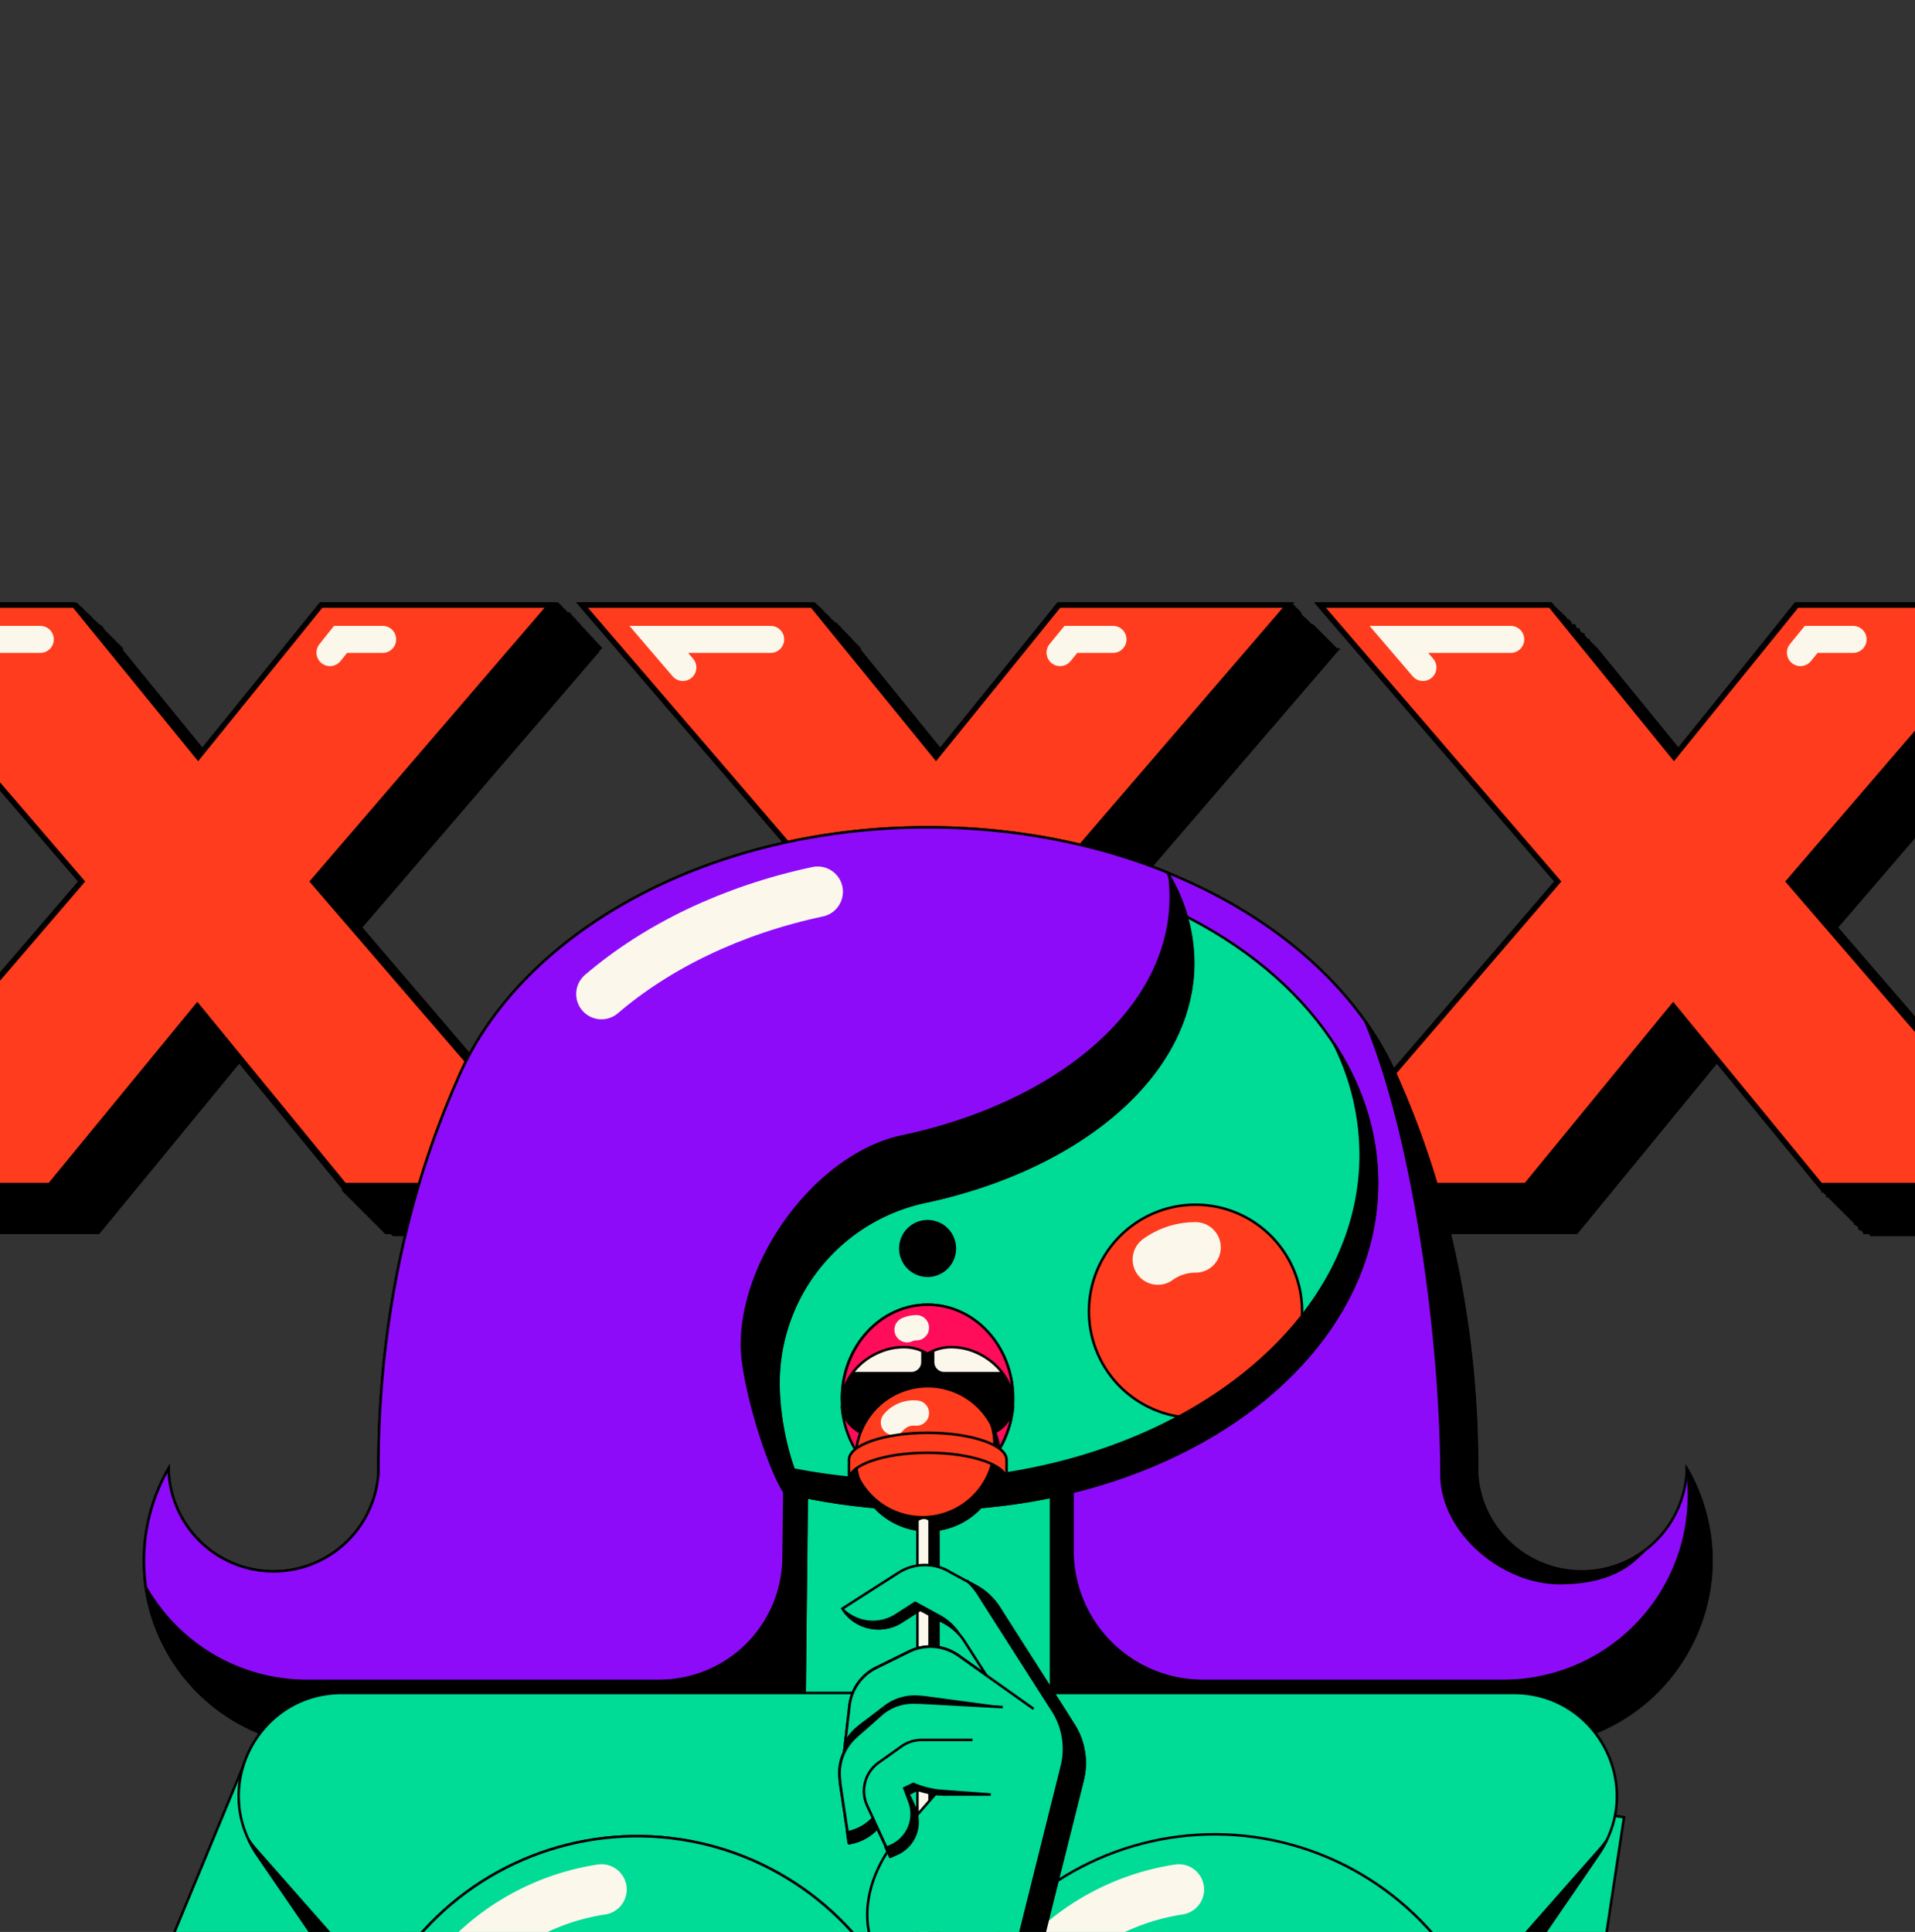 <svg xmlns="http://www.w3.org/2000/svg" xmlns:xlink="http://www.w3.org/1999/xlink" width="674.564" height="680.482" viewBox="0 0 674.564 680.482">
  <rect x="0" y="0" width="674.564" height="680.482" fill="#333333" stroke="none"/>
  <defs>
    <clipPath id="clip-path">
      <path id="Path_127010" data-name="Path 127010" d="M0,0H674.565V680.482H0V0Z" transform="translate(8.284 9.468)" fill="#ef225b" stroke="#000" stroke-width="1"/>
    </clipPath>
    <clipPath id="clip-path-2">
      <rect id="Rectangle_141048" data-name="Rectangle 141048" width="805.977" height="222.519" fill="none"/>
    </clipPath>
    <clipPath id="clip-path-8">
      <path id="Path_121219" data-name="Path 121219" d="M0,0H674.565V680.482H0V0Z" transform="translate(8.284 9.469)" fill="#ef225b" stroke="#000" stroke-width="1"/>
    </clipPath>
    <clipPath id="clip-path-9">
      <rect id="Rectangle_138017" data-name="Rectangle 138017" width="651.615" height="698.307" fill="none"/>
    </clipPath>
    <clipPath id="clip-path-10">
      <path id="Path_117544" data-name="Path 117544" d="M229.4,513.9,370.6,719.687a36.3,36.3,0,0,0,59.788,0L571.489,513.9Z" transform="translate(-229.4 -513.9)" fill="none"/>
    </clipPath>
  </defs>
  <g id="Group_21009" data-name="Group 21009" transform="translate(6201.716 3291.532)">
    <g id="Group_3915" data-name="Group 3915" transform="translate(-6210 -3301)">
      <g id="Group_503" data-name="Group 503" transform="translate(0)">
        <g id="Group_24" data-name="Group 24" clip-path="url(#clip-path)">
          <g id="Artwork_78" data-name="Artwork 78" transform="translate(346 332.896)">
            <g id="Group_21008" data-name="Group 21008" transform="translate(-402.989 -111.26)">
              <path id="Path_126938" data-name="Path 126938" d="M191.8,114.549,275.459,17.18h0v-.1h-.19l.1-.1h-.1v-.1h-.19l.1-.1h-.1v-.1h-.19l.1-.1h-.1v-.1h-.19l.1-.1h-.1v-.1h-.19l.1-.1h-.1v-.1h-.19l.1-.1h-.1v-.1h-.19l.1-.1h-.1v-.1h-.19l.1-.1h-.1v-.1h-.1v-.1h-.19l.1-.1h-.1v-.1h-.19l.1-.1h-.1v-.1h-.19l.1-.1h-.1v-.1h-.19l.1-.1h-.1v-.1h-.19l.1-.1h-.1v-.1h-.19l.1-.1h-.1v-.1h-.19l.1-.1h-.1v-.1h-.19l.1-.1h-.19l.1-.1h-.19l.1-.1h-.19l.1-.1h-.19l.1-.1h-.19l.1-.1h-.1v-.1h-.19l.1-.1h-.1v-.1h-.19l.1-.1h-.1v-.1h-.19l.1-.1h-.1v-.1h-.19l.1-.1h-.1v-.1h-.19l.1-.1h-.1v-.1h-.19l.1-.1h-.19l.1-.1h-.19l.1-.1h-.19l.1-.1h-.19l.1-.1h-.19l.1-.1h-.1v-.1h-.19l.1-.1h-.1v-.1h-.19l.1-.1h-.1v-.1h-.19l.1-.1h-.1v-.1h-.19l.1-.1h-.1v-.1h-.19l.1-.1h-.1v-.1h-.19l.1-.1h-.19l.1-.1h-.19l.1-.1h-.19l.1-.1h-.19l.1-.1h-.19l.1-.1h-.1v-.1h-.19l.1-.1h-.1v-.1h-.19l.1-.1h-.1v-.1h-.19l.1-.1h-.1v-.1h-.19l.1-.1h-.1v-.1h-.19l.1-.1h-.19l.1-.1h-.19l.1-.1h-.19l.1-.1h-.19l.1-.1h-.19l.1-.1h-.19l.1-.1h-.19l.1-.1h-.19l.1-.1h-.19l.1-.1h-.19l.1-.1h-.19l.1-.1h-.1v-.1h-.19l.1-.1h-.1v-.1h-.19l.1-.1h-.19l.1-.1h-.19l.1-.1h-.19l.1-.1h-.19l.1-.1h-.19l.1-.1h-.19l.1-.1h-.19l.1-.1h-.19l.1-.1h-.19l.1-.1h-.19l.1-.1h-.19l.1-.1h-.19l.1-.1h-.19l.1-.1h-.1v-.1h-.19l.1-.1h-.1v-.1h-.19l.1-.1h-.19l.1-.1h-.19l.1-.1h-.19l.1-.1h-.19l.1-.1h-.19l.1-.1h-.19l.1-.1h-.19l.1-.1h-.19l.1-.1h-.19l.1-.1h-.19l.1-.1h-.19l.1-.1h-.19l.1-.1h-.19l.1-.1h-.1V5h-.19l.1-.1h-.1v-.1h-.19l.1-.1h-.19v-.1h-.1l.1-.1h-.19v-.1h-.1l.1-.1h-.19l.1-.1h-.19l.1-.1h-.19l.1-.1h-.19l.1-.1h-.19l.1-.1h-.19l.1-.1h-.19l.1-.1h-.19l.1-.1h-.19l.1-.1h-.19l.1-.1h-.19l.1-.1h-.19v-.1h-.1l.1-.1h-.19V3h-.1l.1-.1h-.19v-.1h-.1l.1-.1h-.19l.1-.1h-.19l.1-.1h-.19l.1-.1h-.19l.1-.1h-.19l.1-.1h-.19l.1-.1h-.19l.1-.1h-.19l.1-.1h-.19l.1-.1h-.19l.1-.1h-.19l.1-.1h-.19v-.1h-.1l.1-.1h-.19v-.1h-.1l.1-.1h-.19v-.1h-.1l.1-.1h-.19l.1-.1h-80.9L136.688,52.682l-28.934-35.5h0v-.1h-.1v-.1h-.1v-.1h-.1v-.1h-.1v-.1h-.1v-.1h-.1v-.1h-.1v-.1h-.1v-.1h-.1v-.1h-.1v-.1h-.1v-.1h-.1v-.1h-.1v-.1h-.1v-.1h-.1v-.1h-.1v-.1h-.1v-.1h-.1v-.1h-.1v-.1h-.1v-.1h-.1v-.1h-.1v-.1h-.1v-.1h-.1v-.1h-.1v-.1h-.1v-.1h-.1v-.1h-.1v-.1h-.1v-.1h-.1v-.1h-.1v-.1h-.1v-.1h-.1v-.1h-.1v-.1h-.1v-.1h-.1v-.1h-.1v-.1h-.1v-.1h-.1v-.1h-.1v-.1h-.1v-.1h-.1v-.1h-.1v-.1h-.1v-.1h-.1v-.1h-.1v-.1h-.1v-.1h-.1v-.1h-.1v-.1h-.1l-.1-.1h0v-.1h-.1v-.1h-.1v-.1h-.1v-.1h-.1v-.1h-.1v-.1h-.1v-.1h-.1v-.1h-.1v-.1h-.1v-.1h-.1v-.1h-.1v-.1h-.1v-.1h-.1v-.1h-.1v-.1h-.1v-.1h-.1l-.1-.1h0v-.1h-.1l-.1-.1h0v-.1H101v-.1h-.1v-.1h-.1v-.1h-.1v-.1h-.1v-.1h-.1v-.1h-.1v-.1h-.1v-.1h-.1v-.1h-.1v-.1h-.1v-.1h-.1l-.1-.1h0v-.1h-.1l-.1-.1h0V9h-.1l-.1-.1h0V8.8h-.1v-.1h-.1v-.1h-.1v-.1h-.1v-.1H99v-.1h-.1v-.1h-.1v-.1h-.1v-.1h-.1v-.1h-.1l-.1-.1h0v-.1h-.1l-.1-.1h0v-.1h-.1l-.1-.1h0v-.1h-.1l-.1-.1h0v-.1h-.1l-.1-.1h0V7h-.1V6.9h-.1v-.1h-.1v-.1h-.1v-.1h-.1v-.1h-.1v-.1H97v-.1h-.1l-.1-.1h0v-.1h-.1l-.1-.1h0v-.1h-.1l-.1-.1h0v-.1h-.1l-.1-.1h0v-.1h-.1l-.1-.1h0v-.1h-.1l-.1-.1h0v-.1h-.1v-.1h-.1V5h-.1V4.9h-.1v-.1h-.1v-.1h-.1l-.1-.1h0v-.1h-.1l-.1-.1h0v-.1h-.1l-.1-.1h0v-.1h-.1l-.1-.1h0v-.1h-.1l-.1-.1h0v-.1h-.1l-.1-.1h0v-.1h-.1v-.1h-.1v-.1h-.1v-.1h-.1l-.1-.1h0v-.1h-.1l-.1-.1h0V2.9h-.1l-.1-.1h0v-.1h-.1l-.1-.1h0v-.1h-.1l-.1-.1h0v-.1h-.1l-.1-.1h0v-.1h-.1l-.1-.1h0v-.1h-.1l-.1-.1h0v-.1h-.1v-.1h-.1l-.1-.1h0v-.1h-.1l-.1-.1h0v-.1h-.1l-.1-.1h0V1.1h-.1l-.1-.1H10.481L94.143,98.368,2.2,205.445h.1l-.1.1h.19l-.1.1h.19l-.1.1h.19l-.1.1h.19l-.1.1h.19l-.1.1h.19l-.1.1h.19l-.1.1h.19v.1h.1l-.1.1h.19v.1h.1l-.1.1h.19v.1h.1l-.1.1h.19v.1h.1l-.1.1h.19v.1h.1l-.1.1h.19l-.1.1H4.1l-.1.1H4.2l-.1.1h.19l-.1.1h.19l-.1.1h.19l-.1.1h.19l-.1.1h.19v.1h.1l-.1.1h.19v.1h.1l-.1.1h.19v.1h.1l-.1.1h.19v.1h.1l-.1.1h.19v.1h.1l-.1.1h.19l-.1.1h.19l-.1.1h.19l-.1.1h.19l-.1.1h.19l-.1.1H6.1v.1h.1l-.1.1h.19v.1h.1l-.1.1h.19v.1h.1l-.1.1h.19v.1h.1l-.1.1h.19v.1h.1l-.1.1h.19v.1h.1l-.1.1h.19v.1h.1l-.1.1h.19l-.1.1h.19v.1h.1l-.1.1h.19v.1h.1l-.1.1h.19v.1h.1l-.1.1H8.1v.1h.1l-.1.1h.19v.1h.1l-.1.1h.19v.1h.1l-.1.1h.19v.1h.1l-.1.1h.19v.1h.1l-.1.1h.19l-.1.1h.19l-.1.1h.19l-.1.1h.19v.1h.1l-.1.1h.19v.1h.1l-.1.1h.19v.1h.1l-.1.1h.19v.1H10l-.1.1h.19v.1h.1l-.1.1h.19v.1h.1l-.1.1h.19v.1h.1l-.1.1h.19v.1h.1v.1h.1l-.1.1h.19v.1h.1l-.1.1h.19v.1h.1l-.1.1h.19v.1h.1l-.1.1h.19v.1h.1l-.1.1h.19v.1h.1l-.1.1h.19v.1H12l-.1.1h.19v.1h.1l-.1.1h.19v.1h.1v.1h.1v.1h.1v.1h.1l-.1.1h.19v.1h.1l-.1.1h.19v.1h.1l-.1.1h.19v.1h.1l-.1.1h.19v.1h.1l-.1.1h.19v.1h.1l-.1.1h.19v.1h.1v.1h.1v.1H14v.1h.1v.1h.1v.1h.1l-.1.1h.19v.1h.1l-.1.1h.19v.1h.1l-.1.1h.19v.1h.1l-.1.1h.19v.1h.1l-.1.1h.19v.1h.1v.1h.1v.1h.1v.1h.1v.1h.1v.1h.1v.1h.1v.1h.1v.1H16v.1h.1l-.1.1h.19v.1h.1l-.1.1h.19v.1h.1l-.1.1h.19v.1h.1l-.1.1h.19v.1h.1v.1h.1v.1h.1v.1h.1v.1h.1v.1h.1v.1h.1v.1h.1v.1h.1v.1h.1v.1h.1v.1h.1l-.1.1H18v.1h.1l-.1.1h.19v.1h.1l-.1.1h.19v.1H99.188l50.445-61.391,37.12,45.21h0v.1h.1v.1h.1v.1h.1v.1h.1v.1h.1v.1h.1v.1h.1v.1h.1v.1h.1v.1h.1v.1h.1v.1h.1v.1h.1v.1h.1v.1h.1v.1h.1v.1h.1v.1h.1v.1h.1v.1h.1v.1h.1v.1h.1v.1h.1v.1h.1v.1h.1v.1h.1v.1h.1v.1h.1v.1h.1v.1h.1v.1h.1v.1h.1v.1h.1v.1h.1v.1h.1v.1h.1v.1h.1v.1h.1v.1h.1v.1h.1v.1h.1v.1h.1v.1h.1v.1h.1v.1h.1v.1h.1v.1h.1v.1h.1v.1h.1v.1h.1v.1h.1v.1h.1v.1h.1v.1h.1v.1h.1v.1h.1v.1h.1v.1h.1v.1h.1v.1h.1v.1h.1v.1h.1v.1h.1v.1h.1v.1h.1v.1h.1v.1h.1v.1h.1v.1h.1v.1h.1v.1h.1v.1h.1v.1h.1v.1h.1v.1h.1v.1h.1v.1h.1v.1h.1v.1h.1v.1h.1v.1h.1v.1h.1v.1h.1v.1h.1v.1h.1v.1h.1v.1h.1v.1h.1v.1h.1v.1h.1v.1h.1v.1h.1v.1h.1v.1h.1v.1h.1v.1h.1v.1h.1v.1h.1v.1h.1v.1h.1v.1h.1v.1h.1v.1h.1v.1h.1v.1h.1v.1h.1v.1h.1v.1h.1v.1h.1v.1h.1v.1h.1v.1h.1v.1h.1v.1h.1v.1h.1v.1h.1v.1h.1v.1h.1v.1h.1v.1h.1v.1h.1v.1h.1v.1h.1v.1h.1v.1h.1v.1h.1v.1h.1v.1h.1v.1h.1v.1h.1v.1h.1v.1h.1v.1h.1v.1h.1v.1h.1v.1h.1v.1h.1v.1h.1v.1h.1v.1h.1v.1h.1v.1h.1v.1h.1v.1h.1v.1h.1v.1h.1v.1h.1v.1h.1v.1h.1v.1h.1v.1h.1v.1h.1v.1h.1v.1h.1v.1h.1v.1h.1v.1h.1v.1h.1v.1h.1v.1h.1v.1h.1v.1h.1v.1h.1v.1h.1v.1h.1v.1h.1v.1h.1v.1h.1v.1h.1v.1h81.188Z" transform="translate(-0.106 -0.048)"/>
              <g id="Group_21002" data-name="Group 21002" clip-path="url(#clip-path-2)">
                <path id="Path_126939" data-name="Path 126939" d="M191.8,114.549,275.459,17.18h0v-.1h-.19l.1-.1h-.1v-.1h-.19l.1-.1h-.1v-.1h-.19l.1-.1h-.1v-.1h-.19l.1-.1h-.1v-.1h-.19l.1-.1h-.1v-.1h-.19l.1-.1h-.1v-.1h-.19l.1-.1h-.1v-.1h-.19l.1-.1h-.1v-.1h-.1v-.1h-.19l.1-.1h-.1v-.1h-.19l.1-.1h-.1v-.1h-.19l.1-.1h-.1v-.1h-.19l.1-.1h-.1v-.1h-.19l.1-.1h-.1v-.1h-.19l.1-.1h-.1v-.1h-.19l.1-.1h-.1v-.1h-.19l.1-.1h-.19l.1-.1h-.19l.1-.1h-.19l.1-.1h-.19l.1-.1h-.19l.1-.1h-.1v-.1h-.19l.1-.1h-.1v-.1h-.19l.1-.1h-.1v-.1h-.19l.1-.1h-.1v-.1h-.19l.1-.1h-.1v-.1h-.19l.1-.1h-.1v-.1h-.19l.1-.1h-.19l.1-.1h-.19l.1-.1h-.19l.1-.1h-.19l.1-.1h-.19l.1-.1h-.1v-.1h-.19l.1-.1h-.1v-.1h-.19l.1-.1h-.1v-.1h-.19l.1-.1h-.1v-.1h-.19l.1-.1h-.1v-.1h-.19l.1-.1h-.1v-.1h-.19l.1-.1h-.19l.1-.1h-.19l.1-.1h-.19l.1-.1h-.19l.1-.1h-.19l.1-.1h-.1v-.1h-.19l.1-.1h-.1v-.1h-.19l.1-.1h-.1v-.1h-.19l.1-.1h-.1v-.1h-.19l.1-.1h-.1v-.1h-.19l.1-.1h-.19l.1-.1h-.19l.1-.1h-.19l.1-.1h-.19l.1-.1h-.19l.1-.1h-.19l.1-.1h-.19l.1-.1h-.19l.1-.1h-.19l.1-.1h-.19l.1-.1h-.19l.1-.1h-.1v-.1h-.19l.1-.1h-.1v-.1h-.19l.1-.1h-.19l.1-.1h-.19l.1-.1h-.19l.1-.1h-.19l.1-.1h-.19l.1-.1h-.19l.1-.1h-.19l.1-.1h-.19l.1-.1h-.19l.1-.1h-.19l.1-.1h-.19l.1-.1h-.19l.1-.1h-.19l.1-.1h-.1v-.1h-.19l.1-.1h-.1v-.1h-.19l.1-.1h-.19l.1-.1h-.19l.1-.1h-.19l.1-.1h-.19l.1-.1h-.19l.1-.1h-.19l.1-.1h-.19l.1-.1h-.19l.1-.1h-.19l.1-.1h-.19l.1-.1h-.19l.1-.1h-.19l.1-.1h-.19l.1-.1h-.1V5h-.19l.1-.1h-.1v-.1h-.19l.1-.1h-.19v-.1h-.1l.1-.1h-.19v-.1h-.1l.1-.1h-.19l.1-.1h-.19l.1-.1h-.19l.1-.1h-.19l.1-.1h-.19l.1-.1h-.19l.1-.1h-.19l.1-.1h-.19l.1-.1h-.19l.1-.1h-.19l.1-.1h-.19l.1-.1h-.19v-.1h-.1l.1-.1h-.19V3h-.1l.1-.1h-.19v-.1h-.1l.1-.1h-.19l.1-.1h-.19l.1-.1h-.19l.1-.1h-.19l.1-.1h-.19l.1-.1h-.19l.1-.1h-.19l.1-.1h-.19l.1-.1h-.19l.1-.1h-.19l.1-.1h-.19l.1-.1h-.19v-.1h-.1l.1-.1h-.19v-.1h-.1l.1-.1h-.19v-.1h-.1l.1-.1h-.19l.1-.1h-80.9L136.688,52.682l-28.934-35.5h0v-.1h-.1v-.1h-.1v-.1h-.1v-.1h-.1v-.1h-.1v-.1h-.1v-.1h-.1v-.1h-.1v-.1h-.1v-.1h-.1v-.1h-.1v-.1h-.1v-.1h-.1v-.1h-.1v-.1h-.1v-.1h-.1v-.1h-.1v-.1h-.1v-.1h-.1v-.1h-.1v-.1h-.1v-.1h-.1v-.1h-.1v-.1h-.1v-.1h-.1v-.1h-.1v-.1h-.1v-.1h-.1v-.1h-.1v-.1h-.1v-.1h-.1v-.1h-.1v-.1h-.1v-.1h-.1v-.1h-.1v-.1h-.1v-.1h-.1v-.1h-.1v-.1h-.1v-.1h-.1v-.1h-.1v-.1h-.1v-.1h-.1v-.1h-.1v-.1h-.1v-.1h-.1v-.1h-.1v-.1h-.1v-.1h-.1v-.1h-.1l-.1-.1h0v-.1h-.1v-.1h-.1v-.1h-.1v-.1h-.1v-.1h-.1v-.1h-.1v-.1h-.1v-.1h-.1v-.1h-.1v-.1h-.1v-.1h-.1v-.1h-.1v-.1h-.1v-.1h-.1v-.1h-.1v-.1h-.1l-.1-.1h0v-.1h-.1l-.1-.1h0v-.1H101v-.1h-.1v-.1h-.1v-.1h-.1v-.1h-.1v-.1h-.1v-.1h-.1v-.1h-.1v-.1h-.1v-.1h-.1v-.1h-.1v-.1h-.1l-.1-.1h0v-.1h-.1l-.1-.1h0V9h-.1l-.1-.1h0V8.8h-.1v-.1h-.1v-.1h-.1v-.1h-.1v-.1H99v-.1h-.1v-.1h-.1v-.1h-.1v-.1h-.1v-.1h-.1l-.1-.1h0v-.1h-.1l-.1-.1h0v-.1h-.1l-.1-.1h0v-.1h-.1l-.1-.1h0v-.1h-.1l-.1-.1h0V7h-.1V6.9h-.1v-.1h-.1v-.1h-.1v-.1h-.1v-.1h-.1v-.1H97v-.1h-.1l-.1-.1h0v-.1h-.1l-.1-.1h0v-.1h-.1l-.1-.1h0v-.1h-.1l-.1-.1h0v-.1h-.1l-.1-.1h0v-.1h-.1l-.1-.1h0v-.1h-.1v-.1h-.1V5h-.1V4.9h-.1v-.1h-.1v-.1h-.1l-.1-.1h0v-.1h-.1l-.1-.1h0v-.1h-.1l-.1-.1h0v-.1h-.1l-.1-.1h0v-.1h-.1l-.1-.1h0v-.1h-.1l-.1-.1h0v-.1h-.1v-.1h-.1v-.1h-.1v-.1h-.1l-.1-.1h0v-.1h-.1l-.1-.1h0V2.9h-.1l-.1-.1h0v-.1h-.1l-.1-.1h0v-.1h-.1l-.1-.1h0v-.1h-.1l-.1-.1h0v-.1h-.1l-.1-.1h0v-.1h-.1l-.1-.1h0v-.1h-.1v-.1h-.1l-.1-.1h0v-.1h-.1l-.1-.1h0v-.1h-.1l-.1-.1h0V1.1h-.1l-.1-.1H10.481L94.143,98.368,2.2,205.445h.1l-.1.1h.19l-.1.1h.19l-.1.1h.19l-.1.1h.19l-.1.1h.19l-.1.1h.19l-.1.1h.19l-.1.1h.19v.1h.1l-.1.1h.19v.1h.1l-.1.1h.19v.1h.1l-.1.1h.19v.1h.1l-.1.1h.19v.1h.1l-.1.1h.19l-.1.1H4.1l-.1.1H4.2l-.1.1h.19l-.1.1h.19l-.1.1h.19l-.1.1h.19l-.1.1h.19v.1h.1l-.1.1h.19v.1h.1l-.1.1h.19v.1h.1l-.1.1h.19v.1h.1l-.1.1h.19v.1h.1l-.1.1h.19l-.1.1h.19l-.1.1h.19l-.1.1h.19l-.1.1h.19l-.1.1H6.1v.1h.1l-.1.1h.19v.1h.1l-.1.1h.19v.1h.1l-.1.1h.19v.1h.1l-.1.1h.19v.1h.1l-.1.1h.19v.1h.1l-.1.1h.19v.1h.1l-.1.1h.19l-.1.1h.19v.1h.1l-.1.1h.19v.1h.1l-.1.1h.19v.1h.1l-.1.1H8.1v.1h.1l-.1.1h.19v.1h.1l-.1.1h.19v.1h.1l-.1.1h.19v.1h.1l-.1.1h.19v.1h.1l-.1.1h.19l-.1.1h.19l-.1.1h.19l-.1.1h.19v.1h.1l-.1.1h.19v.1h.1l-.1.1h.19v.1h.1l-.1.1h.19v.1H10l-.1.1h.19v.1h.1l-.1.1h.19v.1h.1l-.1.1h.19v.1h.1l-.1.1h.19v.1h.1v.1h.1l-.1.1h.19v.1h.1l-.1.1h.19v.1h.1l-.1.1h.19v.1h.1l-.1.1h.19v.1h.1l-.1.1h.19v.1h.1l-.1.1h.19v.1H12l-.1.1h.19v.1h.1l-.1.1h.19v.1h.1v.1h.1v.1h.1v.1h.1l-.1.1h.19v.1h.1l-.1.1h.19v.1h.1l-.1.1h.19v.1h.1l-.1.1h.19v.1h.1l-.1.1h.19v.1h.1l-.1.1h.19v.1h.1v.1h.1v.1H14v.1h.1v.1h.1v.1h.1l-.1.1h.19v.1h.1l-.1.1h.19v.1h.1l-.1.1h.19v.1h.1l-.1.1h.19v.1h.1l-.1.1h.19v.1h.1v.1h.1v.1h.1v.1h.1v.1h.1v.1h.1v.1h.1v.1h.1v.1H16v.1h.1l-.1.1h.19v.1h.1l-.1.1h.19v.1h.1l-.1.1h.19v.1h.1l-.1.1h.19v.1h.1v.1h.1v.1h.1v.1h.1v.1h.1v.1h.1v.1h.1v.1h.1v.1h.1v.1h.1v.1h.1v.1h.1l-.1.1H18v.1h.1l-.1.1h.19v.1h.1l-.1.1h.19v.1H99.188l50.445-61.391,37.12,45.21h0v.1h.1v.1h.1v.1h.1v.1h.1v.1h.1v.1h.1v.1h.1v.1h.1v.1h.1v.1h.1v.1h.1v.1h.1v.1h.1v.1h.1v.1h.1v.1h.1v.1h.1v.1h.1v.1h.1v.1h.1v.1h.1v.1h.1v.1h.1v.1h.1v.1h.1v.1h.1v.1h.1v.1h.1v.1h.1v.1h.1v.1h.1v.1h.1v.1h.1v.1h.1v.1h.1v.1h.1v.1h.1v.1h.1v.1h.1v.1h.1v.1h.1v.1h.1v.1h.1v.1h.1v.1h.1v.1h.1v.1h.1v.1h.1v.1h.1v.1h.1v.1h.1v.1h.1v.1h.1v.1h.1v.1h.1v.1h.1v.1h.1v.1h.1v.1h.1v.1h.1v.1h.1v.1h.1v.1h.1v.1h.1v.1h.1v.1h.1v.1h.1v.1h.1v.1h.1v.1h.1v.1h.1v.1h.1v.1h.1v.1h.1v.1h.1v.1h.1v.1h.1v.1h.1v.1h.1v.1h.1v.1h.1v.1h.1v.1h.1v.1h.1v.1h.1v.1h.1v.1h.1v.1h.1v.1h.1v.1h.1v.1h.1v.1h.1v.1h.1v.1h.1v.1h.1v.1h.1v.1h.1v.1h.1v.1h.1v.1h.1v.1h.1v.1h.1v.1h.1v.1h.1v.1h.1v.1h.1v.1h.1v.1h.1v.1h.1v.1h.1v.1h.1v.1h.1v.1h.1v.1h.1v.1h.1v.1h.1v.1h.1v.1h.1v.1h.1v.1h.1v.1h.1v.1h.1v.1h.1v.1h.1v.1h.1v.1h.1v.1h.1v.1h.1v.1h.1v.1h.1v.1h.1v.1h.1v.1h.1v.1h.1v.1h.1v.1h.1v.1h.1v.1h.1v.1h.1v.1h.1v.1h.1v.1h.1v.1h.1v.1h.1v.1h.1v.1h.1v.1h.1v.1h.1v.1h.1v.1h.1v.1h.1v.1h.1v.1h.1v.1h.1v.1h.1v.1h.1v.1h.1v.1h.1v.1h.1v.1h.1v.1h.1v.1h.1v.1h.1v.1h.1v.1h.1v.1h.1v.1h.1v.1h.1v.1h.1v.1h81.188Z" transform="translate(-0.106 -0.048)" fill="none" stroke="#000" stroke-miterlimit="10" stroke-width="1.904"/>
              </g>
              <path id="Path_126940" data-name="Path 126940" d="M464.9,114.549,548.655,17.18h-.1v-.1h-.1v-.1h-.1v-.1h-.1v-.1h-.1v-.1h-.1v-.1h-.1v-.1h-.1v-.1h-.1v-.1h-.1v-.1h-.1v-.1h-.1v-.1h-.1v-.1h-.1v-.1h-.1v-.1h-.1v-.1h-.1v-.1h-.1v-.1h-.1v-.1h-.1v-.1h-.1v-.1h-.1v-.1h-.1v-.1h-.1v-.1h-.1v-.1h-.1v-.1h-.1v-.1h-.1v-.1h-.1v-.1h-.1v-.1h-.1v-.1h-.1v-.1h-.1v-.1h-.1v-.1h-.1v-.1h-.1v-.1h-.1v-.1h-.1v-.1h-.1v-.1h-.1v-.1h-.1v-.1h-.1v-.1h-.1v-.1h-.1v-.1h-.1v-.1h-.1v-.1h-.1v-.1h-.1v-.1h-.1v-.1h-.1v-.1h-.1v-.1h-.1v-.1h-.1v-.1h-.1v-.1h-.1v-.1h-.1v-.1h-.1v-.1h-.1v-.1h-.1v-.1h-.1v-.1h-.1v-.1h-.1v-.1h-.1v-.1h-.1v-.1h-.1v-.1h-.1v-.1h-.1v-.1h-.1v-.1h-.1v-.1h-.1v-.1h-.1v-.1h-.1v-.1h-.1v-.1h-.1v-.1h-.1v-.1h-.1v-.1h-.1v-.1h-.1v-.1h-.1v-.1h-.1v-.1h-.1v-.1h-.1v-.1h-.1v-.1h-.1v-.1h-.1v-.1h-.1V9h-.1V8.9h-.1V8.8h-.1v-.1h-.1v-.1h-.1v-.1h-.1v-.1h-.1v-.1h-.1v-.1h-.1v-.1h-.1v-.1h-.1v-.1h-.1v-.1h-.1v-.1h-.1v-.1h-.1v-.1h-.1v-.1h-.1v-.1h-.1v-.1h-.1v-.1h-.1v-.1h-.1V7h-.1V6.9h-.1v-.1h-.1v-.1h-.1v-.1h-.1v-.1h-.1v-.1h-.1v-.1h-.1v-.1h-.1v-.1h-.1v-.1h-.1v-.1h-.1v-.1h-.1v-.1h-.1v-.1h-.1v-.1h-.1v-.1h-.1v-.1h-.1v-.1h-.1v-.1h-.1v-.1h-.1V5h-.1V4.9h-.1v-.1h-.1v-.1h-.1v-.1H536v-.1h-.1v-.1h-.1v-.1h-.1v-.1h-.1v-.1h-.1v-.1h-.1v-.1h-.1v-.1h-.1v-.1h-.1v-.1h-.1v-.1h-.1v-.1h-.1v-.1h-.1v-.1h-.1v-.1h-.1v-.1h-.1V3h-.1V2.9h-.1v-.1h-.1v-.1h-.1v-.1H534v-.1h-.1v-.1h-.1v-.1h-.1v-.1h-.1v-.1h-.1v-.1h-.1v-.1h-.1v-.1h-.1v-.1h-.1v-.1h-.1v-.1h-.1v-.1h-.1v-.1h-.1v-.1h-.1v-.1h-.1V1.1h-.1V1h-80.9L409.788,52.682l-28.839-35.5h-.1v-.1h-.1v-.1h-.1v-.1h-.1v-.1h-.1v-.1h-.1v-.1h-.1v-.1h-.1v-.1h-.1v-.1H380v-.1h-.1v-.1h-.1v-.1h-.1v-.1h-.1v-.1h-.1v-.1h-.1v-.1h-.1v-.1h-.1v-.1h-.1v-.1h-.1v-.1h-.1v-.1h-.1v-.1h-.1v-.1h-.1v-.1h-.1v-.1h-.1v-.1h-.1v-.1h-.1v-.1h-.1v-.1h-.1v-.1H378v-.1h-.1v-.1h-.1v-.1h-.1v-.1h-.1v-.1h-.1v-.1h-.1v-.1h-.1v-.1h-.1v-.1h-.1v-.1h-.1v-.1h-.1v-.1h-.1v-.1h-.1v-.1h-.1v-.1h-.1v-.1h-.1v-.1h-.1v-.1h-.1v-.1h-.1v-.1h-.1v-.1H376v-.1h-.1v-.1h-.1v-.1h-.1v-.1h-.1v-.1h-.1v-.1h-.1v-.1h-.1v-.1h-.1v-.1h-.1v-.1h-.1v-.1h-.1v-.1h-.1v-.1h-.1v-.1h-.1v-.1h-.1v-.1h-.1v-.1h-.1v-.1h-.1v-.1h-.1v-.1h-.1v-.1H374v-.1h-.1v-.1h-.1v-.1h-.1v-.1h-.1v-.1h-.1v-.1h-.1v-.1h-.1v-.1h-.1v-.1h-.1v-.1h-.1v-.1h-.1v-.1h-.1v-.1h-.1V9h-.1V8.9h-.1V8.8h-.1v-.1h-.1v-.1h-.1v-.1h-.1v-.1h-.1v-.1H372v-.1h-.1v-.1h-.1v-.1h-.1v-.1h-.1v-.1h-.1v-.1h-.1v-.1h-.1v-.1h-.1v-.1h-.1v-.1h-.1v-.1h-.1v-.1h-.1v-.1h-.1V7h-.1V6.9h-.1v-.1h-.1v-.1h-.1v-.1h-.1v-.1h-.1v-.1h-.1v-.1H370v-.1h-.1v-.1h-.1v-.1h-.1v-.1h-.1v-.1h-.1v-.1h-.1v-.1h-.1v-.1h-.1v-.1h-.1v-.1h-.1v-.1h-.1v-.1h-.1v-.1h-.1V5h-.1V4.9h-.1v-.1h-.1v-.1h-.1v-.1h-.1v-.1h-.1v-.1h-.1v-.1H368v-.1h-.1v-.1h-.1v-.1h-.1v-.1h-.1v-.1h-.1v-.1h-.1v-.1h-.1v-.1h-.1v-.1h-.1v-.1h-.1v-.1h-.1v-.1h-.1v-.1h-.1V3h-.1V2.9h-.1v-.1h-.1v-.1h-.1v-.1h-.1v-.1h-.1v-.1h-.1v-.1h-.1v-.1h-.1v-.1h-.1v-.1h-.1v-.1h-.1v-.1h-.1v-.1h-.1v-.1h-.1v-.1h-.1v-.1h-.1v-.1h-.1v-.1h-.1v-.1h-.1V1.1h-.1V1H283.581l83.758,97.368L275.3,205.445h.1v.1h.1v.1h.1v.1h.1v.1h.1v.1h.1v.1h.1v.1h.1v.1h.1v.1h.1v.1h.1v.1h.1v.1h.1v.1h.1v.1h.1v.1h.1v.1h.1v.1h.1v.1h.1v.1h.1v.1h.1v.1h.1v.1h.1v.1h.1v.1h.1v.1h.1v.1h.1v.1h.1v.1h.1v.1h.1v.1h.1v.1h.1v.1h.1v.1h.1v.1h.1v.1h.1v.1h.1v.1h.1v.1h.1v.1h.1v.1h.1v.1h.1v.1h.1v.1h.1v.1h.1v.1h.1v.1h.1v.1h.1v.1h.1v.1h.1v.1h.1v.1h.1v.1h.1v.1h.1v.1h.1v.1h.1v.1h.1v.1h.1v.1h.1v.1h.1v.1h.1v.1h.1v.1h.1v.1h.1v.1h.1v.1h.1v.1h.1v.1h.1v.1h.1v.1h.1v.1h.1v.1h.1v.1h.1v.1h.1v.1h.1v.1h.1v.1h.1v.1h.1v.1h.1v.1h.1v.1h.1v.1h.1v.1h.1v.1h.1v.1h.1v.1h.1v.1h.1v.1h.1v.1h.1v.1h.1v.1h.1v.1h.1v.1h.1v.1h.1v.1h.1v.1h.1v.1h.1v.1h.1v.1h.1v.1h.1v.1h.1v.1h.1v.1h.1v.1h.1v.1h.1v.1h.1v.1h.1v.1h.1v.1h.1v.1h.1v.1h.1v.1h.1v.1h.1v.1h.1v.1h.1v.1h.1v.1h.1v.1h.1v.1h.1v.1h.1v.1h.1v.1h.1v.1h.1v.1h.1v.1h.1v.1h.1v.1h.1v.1h.1v.1h.1v.1h.1v.1h.1v.1h.1v.1h.1v.1h.1v.1h.1v.1h.1v.1h.1v.1h.1v.1h.1v.1h.1v.1h.1v.1h.1v.1h.1v.1h.1v.1h.1v.1h.1v.1h.1v.1h.1v.1h.1v.1h.1v.1h.1v.1h.1v.1h.1v.1h.1v.1h.1v.1h.1v.1h.1v.1h.1v.1h.1v.1h.1v.1h.1v.1h.1v.1h.1v.1h.1v.1h.1v.1h.1v.1h.1v.1h.1v.1h.1v.1h.1v.1h80.9l50.35-61.391,37.12,45.21h0v.1h.1v.1h.1v.1h.1v.1h.1v.1h.1v.1h.1v.1h.1v.1h.1v.1h.1v.1h.1v.1h.1v.1h.1v.1h.1v.1h.1v.1h.1v.1h.1v.1h.1v.1h.1v.1h.1v.1h.1v.1h.1v.1h.1v.1h.1v.1h.1v.1h.1v.1h.1v.1h.1v.1h.1v.1h.1v.1h.1v.1h.1v.1h.1v.1h.1v.1h.1v.1h.1v.1h.1v.1h.1v.1h.1v.1h.1v.1h.1v.1h.1v.1h.1v.1h.1v.1h.1v.1h.1v.1h.1v.1h.1v.1h.1v.1h.1v.1h.1v.1h.1v.1h.1v.1h.1v.1h.1v.1h.1l.1.1h0v.1h.1v.1h.1v.1h.1v.1h.1v.1h.1v.1h.1v.1h.1v.1h.1v.1h.1v.1h.1v.1h.1v.1h.1v.1h.1v.1h.1v.1h.1v.1h.1v.1h.1v.1h.1l.1.1h0v.1h.1v.1h.1v.1h.1v.1h.1v.1h.1v.1h.1v.1h.1v.1h.1v.1h.1v.1h.1v.1h.1v.1h.1v.1h.1v.1h.1l.1.1h0v.1h.1l.1.1h0v.1h.1l.1.1h0v.1h.1v.1h.1v.1h.1v.1h.1v.1h.1v.1h.1v.1h.1v.1h.1v.1h.1v.1h.1v.1h.1v.1h.1l.1.1h0v.1h.1l.1.1h0v.1h.1l.1.1h0v.1h.1v.1h.1v.1h.1v.1h.1v.1h.1v.1h.1v.1h.1v.1h.1v.1h.1v.1h.1l.1.1h0v.1h.1l.1.1h0v.1h.1l.1.1h0v.1h.1l.1.1h0v.1h.1l.1.1h0v.1h.1v.1h.1v.1h.1v.1h.1v.1h.1v.1h.1l.1.1h0v.1h.1l.1.1h0v.1h.1l.1.1h0v.1h.1l.1.1h0v.1h.1l.1.1h0v.1h.1l.1.1h0v.1h.1l.1.1h0v.1h.1v.1h.1v.1h.1v.1h.1l.1.1h0v.1h.1l.1.1h0v.1h.1l.1.1h0v.1h.1l.1.1h0v.1h.1l.1.1h0v.1h.1l.1.1h0v.1h.1l.1.1h0v.1h.1v.1h.1v.1h.1v.1h81.188Z" transform="translate(-13.272 -0.048)"/>
              <g id="Group_21003" data-name="Group 21003" clip-path="url(#clip-path-2)">
                <path id="Path_126941" data-name="Path 126941" d="M464.9,114.549,548.655,17.18h-.1v-.1h-.1v-.1h-.1v-.1h-.1v-.1h-.1v-.1h-.1v-.1h-.1v-.1h-.1v-.1h-.1v-.1h-.1v-.1h-.1v-.1h-.1v-.1h-.1v-.1h-.1v-.1h-.1v-.1h-.1v-.1h-.1v-.1h-.1v-.1h-.1v-.1h-.1v-.1h-.1v-.1h-.1v-.1h-.1v-.1h-.1v-.1h-.1v-.1h-.1v-.1h-.1v-.1h-.1v-.1h-.1v-.1h-.1v-.1h-.1v-.1h-.1v-.1h-.1v-.1h-.1v-.1h-.1v-.1h-.1v-.1h-.1v-.1h-.1v-.1h-.1v-.1h-.1v-.1h-.1v-.1h-.1v-.1h-.1v-.1h-.1v-.1h-.1v-.1h-.1v-.1h-.1v-.1h-.1v-.1h-.1v-.1h-.1v-.1h-.1v-.1h-.1v-.1h-.1v-.1h-.1v-.1h-.1v-.1h-.1v-.1h-.1v-.1h-.1v-.1h-.1v-.1h-.1v-.1h-.1v-.1h-.1v-.1h-.1v-.1h-.1v-.1h-.1v-.1h-.1v-.1h-.1v-.1h-.1v-.1h-.1v-.1h-.1v-.1h-.1v-.1h-.1v-.1h-.1v-.1h-.1v-.1h-.1v-.1h-.1v-.1h-.1v-.1h-.1v-.1h-.1v-.1h-.1v-.1h-.1v-.1h-.1v-.1h-.1v-.1h-.1v-.1h-.1v-.1h-.1V9h-.1V8.9h-.1V8.8h-.1v-.1h-.1v-.1h-.1v-.1h-.1v-.1h-.1v-.1h-.1v-.1h-.1v-.1h-.1v-.1h-.1v-.1h-.1v-.1h-.1v-.1h-.1v-.1h-.1v-.1h-.1v-.1h-.1v-.1h-.1v-.1h-.1v-.1h-.1v-.1h-.1V7h-.1V6.9h-.1v-.1h-.1v-.1h-.1v-.1h-.1v-.1h-.1v-.1h-.1v-.1h-.1v-.1h-.1v-.1h-.1v-.1h-.1v-.1h-.1v-.1h-.1v-.1h-.1v-.1h-.1v-.1h-.1v-.1h-.1v-.1h-.1v-.1h-.1v-.1h-.1v-.1h-.1V5h-.1V4.9h-.1v-.1h-.1v-.1h-.1v-.1H536v-.1h-.1v-.1h-.1v-.1h-.1v-.1h-.1v-.1h-.1v-.1h-.1v-.1h-.1v-.1h-.1v-.1h-.1v-.1h-.1v-.1h-.1v-.1h-.1v-.1h-.1v-.1h-.1v-.1h-.1v-.1h-.1V3h-.1V2.9h-.1v-.1h-.1v-.1h-.1v-.1H534v-.1h-.1v-.1h-.1v-.1h-.1v-.1h-.1v-.1h-.1v-.1h-.1v-.1h-.1v-.1h-.1v-.1h-.1v-.1h-.1v-.1h-.1v-.1h-.1v-.1h-.1v-.1h-.1v-.1h-.1V1.1h-.1V1h-80.9L409.788,52.682l-28.839-35.5h-.1v-.1h-.1v-.1h-.1v-.1h-.1v-.1h-.1v-.1h-.1v-.1h-.1v-.1h-.1v-.1h-.1v-.1H380v-.1h-.1v-.1h-.1v-.1h-.1v-.1h-.1v-.1h-.1v-.1h-.1v-.1h-.1v-.1h-.1v-.1h-.1v-.1h-.1v-.1h-.1v-.1h-.1v-.1h-.1v-.1h-.1v-.1h-.1v-.1h-.1v-.1h-.1v-.1h-.1v-.1h-.1v-.1h-.1v-.1H378v-.1h-.1v-.1h-.1v-.1h-.1v-.1h-.1v-.1h-.1v-.1h-.1v-.1h-.1v-.1h-.1v-.1h-.1v-.1h-.1v-.1h-.1v-.1h-.1v-.1h-.1v-.1h-.1v-.1h-.1v-.1h-.1v-.1h-.1v-.1h-.1v-.1h-.1v-.1h-.1v-.1H376v-.1h-.1v-.1h-.1v-.1h-.1v-.1h-.1v-.1h-.1v-.1h-.1v-.1h-.1v-.1h-.1v-.1h-.1v-.1h-.1v-.1h-.1v-.1h-.1v-.1h-.1v-.1h-.1v-.1h-.1v-.1h-.1v-.1h-.1v-.1h-.1v-.1h-.1v-.1h-.1v-.1H374v-.1h-.1v-.1h-.1v-.1h-.1v-.1h-.1v-.1h-.1v-.1h-.1v-.1h-.1v-.1h-.1v-.1h-.1v-.1h-.1v-.1h-.1v-.1h-.1v-.1h-.1V9h-.1V8.9h-.1V8.8h-.1v-.1h-.1v-.1h-.1v-.1h-.1v-.1h-.1v-.1H372v-.1h-.1v-.1h-.1v-.1h-.1v-.1h-.1v-.1h-.1v-.1h-.1v-.1h-.1v-.1h-.1v-.1h-.1v-.1h-.1v-.1h-.1v-.1h-.1v-.1h-.1V7h-.1V6.9h-.1v-.1h-.1v-.1h-.1v-.1h-.1v-.1h-.1v-.1h-.1v-.1H370v-.1h-.1v-.1h-.1v-.1h-.1v-.1h-.1v-.1h-.1v-.1h-.1v-.1h-.1v-.1h-.1v-.1h-.1v-.1h-.1v-.1h-.1v-.1h-.1v-.1h-.1V5h-.1V4.9h-.1v-.1h-.1v-.1h-.1v-.1h-.1v-.1h-.1v-.1h-.1v-.1H368v-.1h-.1v-.1h-.1v-.1h-.1v-.1h-.1v-.1h-.1v-.1h-.1v-.1h-.1v-.1h-.1v-.1h-.1v-.1h-.1v-.1h-.1v-.1h-.1v-.1h-.1V3h-.1V2.9h-.1v-.1h-.1v-.1h-.1v-.1h-.1v-.1h-.1v-.1h-.1v-.1h-.1v-.1h-.1v-.1h-.1v-.1h-.1v-.1h-.1v-.1h-.1v-.1h-.1v-.1h-.1v-.1h-.1v-.1h-.1v-.1h-.1v-.1h-.1v-.1h-.1V1.1h-.1V1H283.581l83.758,97.368L275.3,205.445h.1v.1h.1v.1h.1v.1h.1v.1h.1v.1h.1v.1h.1v.1h.1v.1h.1v.1h.1v.1h.1v.1h.1v.1h.1v.1h.1v.1h.1v.1h.1v.1h.1v.1h.1v.1h.1v.1h.1v.1h.1v.1h.1v.1h.1v.1h.1v.1h.1v.1h.1v.1h.1v.1h.1v.1h.1v.1h.1v.1h.1v.1h.1v.1h.1v.1h.1v.1h.1v.1h.1v.1h.1v.1h.1v.1h.1v.1h.1v.1h.1v.1h.1v.1h.1v.1h.1v.1h.1v.1h.1v.1h.1v.1h.1v.1h.1v.1h.1v.1h.1v.1h.1v.1h.1v.1h.1v.1h.1v.1h.1v.1h.1v.1h.1v.1h.1v.1h.1v.1h.1v.1h.1v.1h.1v.1h.1v.1h.1v.1h.1v.1h.1v.1h.1v.1h.1v.1h.1v.1h.1v.1h.1v.1h.1v.1h.1v.1h.1v.1h.1v.1h.1v.1h.1v.1h.1v.1h.1v.1h.1v.1h.1v.1h.1v.1h.1v.1h.1v.1h.1v.1h.1v.1h.1v.1h.1v.1h.1v.1h.1v.1h.1v.1h.1v.1h.1v.1h.1v.1h.1v.1h.1v.1h.1v.1h.1v.1h.1v.1h.1v.1h.1v.1h.1v.1h.1v.1h.1v.1h.1v.1h.1v.1h.1v.1h.1v.1h.1v.1h.1v.1h.1v.1h.1v.1h.1v.1h.1v.1h.1v.1h.1v.1h.1v.1h.1v.1h.1v.1h.1v.1h.1v.1h.1v.1h.1v.1h.1v.1h.1v.1h.1v.1h.1v.1h.1v.1h.1v.1h.1v.1h.1v.1h.1v.1h.1v.1h.1v.1h.1v.1h.1v.1h.1v.1h.1v.1h.1v.1h.1v.1h.1v.1h.1v.1h.1v.1h.1v.1h.1v.1h.1v.1h.1v.1h.1v.1h.1v.1h.1v.1h.1v.1h.1v.1h.1v.1h.1v.1h.1v.1h.1v.1h.1v.1h.1v.1h.1v.1h.1v.1h.1v.1h.1v.1h.1v.1h.1v.1h.1v.1h.1v.1h.1v.1h.1v.1h.1v.1h80.9l50.35-61.391,37.12,45.21h0v.1h.1v.1h.1v.1h.1v.1h.1v.1h.1v.1h.1v.1h.1v.1h.1v.1h.1v.1h.1v.1h.1v.1h.1v.1h.1v.1h.1v.1h.1v.1h.1v.1h.1v.1h.1v.1h.1v.1h.1v.1h.1v.1h.1v.1h.1v.1h.1v.1h.1v.1h.1v.1h.1v.1h.1v.1h.1v.1h.1v.1h.1v.1h.1v.1h.1v.1h.1v.1h.1v.1h.1v.1h.1v.1h.1v.1h.1v.1h.1v.1h.1v.1h.1v.1h.1v.1h.1v.1h.1v.1h.1v.1h.1v.1h.1v.1h.1v.1h.1v.1h.1v.1h.1v.1h.1v.1h.1v.1h.1l.1.1h0v.1h.1v.1h.1v.1h.1v.1h.1v.1h.1v.1h.1v.1h.1v.1h.1v.1h.1v.1h.1v.1h.1v.1h.1v.1h.1v.1h.1v.1h.1v.1h.1v.1h.1v.1h.1l.1.1h0v.1h.1v.1h.1v.1h.1v.1h.1v.1h.1v.1h.1v.1h.1v.1h.1v.1h.1v.1h.1v.1h.1v.1h.1v.1h.1v.1h.1l.1.1h0v.1h.1l.1.1h0v.1h.1l.1.1h0v.1h.1v.1h.1v.1h.1v.1h.1v.1h.1v.1h.1v.1h.1v.1h.1v.1h.1v.1h.1v.1h.1v.1h.1l.1.1h0v.1h.1l.1.1h0v.1h.1l.1.1h0v.1h.1v.1h.1v.1h.1v.1h.1v.1h.1v.1h.1v.1h.1v.1h.1v.1h.1v.1h.1l.1.1h0v.1h.1l.1.1h0v.1h.1l.1.1h0v.1h.1l.1.1h0v.1h.1l.1.1h0v.1h.1v.1h.1v.1h.1v.1h.1v.1h.1v.1h.1l.1.1h0v.1h.1l.1.1h0v.1h.1l.1.1h0v.1h.1l.1.1h0v.1h.1l.1.1h0v.1h.1l.1.1h0v.1h.1l.1.1h0v.1h.1v.1h.1v.1h.1v.1h.1l.1.1h0v.1h.1l.1.1h0v.1h.1l.1.1h0v.1h.1l.1.1h0v.1h.1l.1.1h0v.1h.1l.1.1h0v.1h.1l.1.1h0v.1h.1v.1h.1v.1h.1v.1h81.188Z" transform="translate(-13.272 -0.048)" fill="none" stroke="#000" stroke-miterlimit="10" stroke-width="1.904"/>
              </g>
              <path id="Path_126942" data-name="Path 126942" d="M738,114.549,821.759,17.18h-.1v-.1h-.1v-.1h-.1v-.1h-.1v-.1h-.1v-.1h-.1v-.1h-.1v-.1H821v-.1h-.1v-.1h-.1v-.1h-.1v-.1h-.1v-.1h-.1v-.1h-.1v-.1h-.1v-.1h-.1v-.1h-.1l.1-.1h-.19v-.1h-.1v-.1h-.1v-.1h-.1v-.1h-.1v-.1h-.1v-.1h-.1v-.1h-.1v-.1h-.1v-.1h-.1v-.1h-.1v-.1H819v-.1h-.1v-.1h-.1v-.1h-.1v-.1h-.1v-.1h-.1v-.1h-.1v-.1h-.1v-.1h-.1v-.1h-.1v-.1h-.1v-.1h-.1v-.1h-.1v-.1h-.1v-.1h-.1v-.1h-.1v-.1h-.1v-.1h-.1v-.1h-.1v-.1h-.1v-.1h-.1v-.1H817v-.1h-.1v-.1h-.1v-.1h-.1v-.1h-.1v-.1h-.1v-.1h-.1v-.1h-.1v-.1h-.1v-.1h-.1v-.1h-.1v-.1h-.1v-.1h-.1v-.1h-.1v-.1h-.1v-.1h-.1v-.1h-.1v-.1h-.1v-.1h-.1v-.1h-.1v-.1h-.1v-.1H815v-.1h-.1v-.1h-.1v-.1h-.1v-.1h-.1v-.1h-.1v-.1h-.1v-.1h-.1v-.1h-.1v-.1h-.1v-.1h-.1v-.1h-.1v-.1h-.1v-.1h-.1v-.1h-.1v-.1h-.1V9h-.1V8.9h-.1V8.8h-.1v-.1h-.1v-.1h-.1v-.1H813v-.1h-.1v-.1h-.1v-.1h-.1v-.1h-.1v-.1h-.1v-.1h-.1v-.1h-.1v-.1h-.1v-.1h-.1v-.1h-.1v-.1h-.1v-.1h-.1v-.1h-.1v-.1h-.1v-.1h-.1V7h-.1V6.9h-.1v-.1h-.1v-.1h-.1v-.1h-.1v-.1H811v-.1h-.1v-.1h-.1v-.1h-.1v-.1h-.1v-.1h-.1v-.1h-.1v-.1h-.1v-.1h-.1v-.1h-.1v-.1h-.1v-.1h-.1v-.1h-.1v-.1h-.1v-.1h-.1v-.1h-.1V5h-.1V4.9h-.1v-.1h-.1v-.1h-.1v-.1h-.1v-.1h-.1v-.1h-.1v-.1h-.1v-.1h-.1v-.1h-.1v-.1h-.1v-.1h-.1v-.1h-.1v-.1h-.1v-.1h-.1v-.1h-.1v-.1h-.1v-.1h-.1v-.1h-.1v-.1h-.1v-.1h-.1V3h-.1V2.9h-.1v-.1h-.1v-.1h-.1v-.1h-.1v-.1h-.1v-.1h-.1v-.1h-.1v-.1h-.1v-.1h-.1v-.1h-.1v-.1h-.1v-.1h-.1v-.1h-.1v-.1h-.1v-.1h-.1v-.1h-.1v-.1h-.1v-.1h-.1v-.1h-.1V1.1h-.1V1h-80.9L682.988,52.682l-28.934-35.5h0l-.1-.1h-.1v-.1h0l-.1-.1h-.1v-.1h0l-.1-.1h-.1v-.1h0l-.1-.1h-.1v-.1h0l-.1-.1h-.1v-.1h0l-.1-.1h-.1v-.1h0l-.1-.1h-.1v-.1h0l-.1-.1h-.1v-.1h0l-.1-.1h0l-.1-.1h-.1v-.1h0l-.1-.1h-.1v-.1h0l-.1-.1h-.1v-.1h0l-.1-.1h-.1v-.1h0l-.1-.1h-.1v-.1h0l-.1-.1h-.1v-.1h0l-.1-.1h-.1v-.1h0l-.1-.1h-.1v-.1h-.1v-.1h0l-.1-.1h-.1v-.1h0l-.1-.1h-.1v-.1h0l-.1-.1h-.1v-.1h0l-.1-.1h-.1v-.1h0l-.1-.1h-.1v-.1h0l-.1-.1h-.1v-.1h0l-.1-.1h-.1v-.1h0l-.1-.1h-.1v-.1h-.1v-.1h-.1v-.1h-.1v-.1h-.1v-.1h-.1v-.1h0l-.1-.1h-.1v-.1h0l-.1-.1h-.1v-.1h0l-.1-.1h-.1v-.1h0l-.1-.1h-.1v-.1h0l-.1-.1h-.1v-.1h0l-.1-.1h-.1v-.1h-.1v-.1h-.1v-.1h-.1v-.1h-.1v-.1h-.1v-.1h0l-.1-.1h-.1v-.1h0l-.1-.1h-.1v-.1h0l-.1-.1h-.1v-.1h0l-.1-.1h-.1v-.1h0l-.1-.1h-.1v-.1h-.1v-.1h-.1v-.1h-.1v-.1h-.1V9h-.1V8.9h-.1V8.8h-.1v-.1h0l-.1-.1h-.1v-.1h0l-.1-.1h-.1v-.1h0l-.1-.1h-.1v-.1h0l-.1-.1h-.1v-.1h-.1v-.1h-.1v-.1h-.1v-.1h-.1v-.1h-.1v-.1h-.1v-.1h-.1v-.1h-.1v-.1h-.1v-.1h-.1V7h-.1V6.9h-.1v-.1h-.1v-.1h0l-.1-.1h-.1v-.1h0l-.1-.1h-.1v-.1h-.1v-.1h-.1v-.1h-.1v-.1h-.1v-.1h-.1v-.1h-.1v-.1h-.1v-.1h-.1v-.1h-.1v-.1h-.1v-.1h-.1v-.1h-.1v-.1h-.1v-.1h0l-.1-.1h-.1V4.9h0l-.1-.1h-.1v-.1h-.1v-.1h-.1v-.1h-.1v-.1h-.1v-.1h-.1v-.1h-.1v-.1h-.1v-.1h-.1v-.1h-.1v-.1h-.1v-.1h-.1v-.1h-.1v-.1h-.1v-.1h0l-.1-.1h-.1v-.1h-.1v-.1h-.1v-.1h-.1V3h-.1V2.9h-.1v-.1h-.1v-.1h-.1v-.1h-.1v-.1h-.1v-.1h-.1v-.1h-.1v-.1h-.1v-.1h-.1v-.1h-.1v-.1h-.1v-.1h-.1v-.1h-.1v-.1h-.1v-.1h-.1v-.1h-.1v-.1h-.1v-.1h-.1v-.1h-.1V1.1h-.1V1H556.685l83.758,97.368L548.5,205.445h0v.1h.1v.1h.1v.1h.1v.1h.1v.1h.1v.1h.1v.1h.1v.1h.1v.1h.1v.1h.1v.1h.1v.1h.1v.1h.1v.1h.1v.1h.1v.1h.1v.1h.1v.1h.1v.1h.1v.1h.1v.1h.1v.1h.1v.1h.1v.1h.1v.1h.1v.1h.1v.1h.1v.1h.1v.1h.1v.1h.1v.1h.1v.1h.1v.1h.1v.1h.1v.1h.1v.1h.1v.1h.1v.1h.1v.1h.1v.1h.1v.1h.1v.1h.1v.1h.1v.1h.1v.1h.1v.1h.1v.1h.1v.1h.1v.1h.1v.1h.1v.1h.1v.1h.1v.1h.1v.1h.1v.1h.1v.1h.1v.1h.1v.1h.1v.1h.1v.1h.1v.1h.1v.1h.1v.1h.1v.1h.1v.1h.1v.1h.1v.1h.1v.1h.1v.1h.1v.1h.1v.1h.1v.1h.1v.1h.1v.1h.1v.1h.1v.1h.1v.1h.1v.1h.1v.1h.1v.1h.1v.1h.1v.1h.1v.1h.1v.1h.1v.1h.1v.1h.1v.1h.1v.1h.1v.1h.19l-.1.1h.1v.1h.1v.1h.1v.1h.1v.1h.1v.1h.1v.1h.1v.1h.1v.1h.1v.1h.1v.1h.1v.1h.1v.1h.1v.1h.1v.1h.1v.1h.1v.1h.19l-.1.1h.1v.1h.19l-.1.1h.1v.1h.1v.1h.1v.1h.1v.1h.1v.1h.1v.1h.1v.1h.1v.1h.1v.1h.1v.1h.1v.1h.1v.1h.19l-.1.1h.1v.1h.19l-.1.1h.1v.1h.19l-.1.1h.1v.1h.1v.1h.1v.1h.1v.1h.1v.1h.1v.1h.1v.1h.1v.1h.1v.1h.1v.1h.19l-.1.1h.1v.1h.19l-.1.1h.1v.1h.19l-.1.1h.1v.1h.19l-.1.1h.1v.1h.19l-.1.1h.1v.1h.1v.1h.1v.1h.1v.1h.1v.1h.1v.1h.1v.1h.1v.1h.19l-.1.1h.1v.1h.19l-.1.1h.1v.1h.19l-.1.1h.1v.1h.19l-.1.1h.1v.1h.19l-.1.1h.1v.1h.19l-.1.1h.1v.1h.1v.1h.1v.1h.1v.1h.1v.1h.1v.1h80.9l50.35-61.391,37.12,45.21h0l.1.1h0l.1.1h0l.1.1h0l.1.1h0l.1.1h0l.1.1h0v.1h.1l.1.1h.1v.1h0l.1.1h.1v.1h0l.1.1h0l.1.1h0l.1.1h0l.1.1h0l.1.1h0l.1.1h0l.1.1h0l.1.1h0l.1.1h0l.1.1h0l.1.1h0l.1.1h0v.1h.1l.1.1h.1v.1h0l.1.1h.1v.1h0l.1.1h.1v.1h0l.1.1h0l.1.1h0l.1.1h0l.1.1h0l.1.1h0l.1.1h0l.1.1h0l.1.1h0l.1.1h0l.1.1h.1v.1h0l.1.1h.1v.1h0l.1.1h.1v.1h0l.1.1h.1v.1h0l.1.1h0l.1.1h0l.1.1h0l.1.1h0l.1.1h0l.1.1h0l.1.1h0l.1.1h.1v.1h0l.1.1h.1v.1h0l.1.1h.1v.1h0l.1.1h.1v.1h0l.1.1h.1v.1h0l.1.1h.1v.1h0l.1.1h0l.1.1h0l.1.1h0l.1.1h0l.1.1h0l.1.1h0l.1.1h0l.1.1h.1v.1h0l.1.1h.1v.1h0l.1.1h.1v.1h0l.1.1h.1v.1h0l.1.1h.1v.1h0l.1.1h.1v.1h0l.1.1h0l.1.1h0l.1.1h0l.1.1h.1v.1h0l.1.1h.1v.1h0l.1.1h.1v.1h0l.1.1h.1v.1h0l.1.1h.1v.1h0l.1.1h.1v.1h0l.1.1h.1v.1h0l.1.1h0l.1.1h0l.1.1h0l.1.1h.1v.1h0l.1.1h.1v.1h0l.1.1h.1v.1h0l.1.1h.1v.1h0l.1.1h.1v.1h0l.1.1h.1v.1h0l.1.1h.1v.1h0l.1.1h.1v.1h.1v.1h0l.1.1h.1v.1h0l.1.1h.1v.1h0l.1.1h.1v.1h0l.1.1h.1v.1h0l.1.1h.1v.1h0l.1.1h.1v.1h0l.1.1h.1v.1h.1v.1h.1v.1h.1v.1h.1v.1h.1v.1h0l.1.1h.1v.1h0l.1.1h.1v.1h0l.1.1h.1v.1h0l.1.1h.1v.1h0l.1.1h.1v.1h0l.1.1h.1v.1h.1v.1h.1v.1h.1v.1h.1v.1h.1v.1h0l.1.1h.1v.1h0l.1.1h.1v.1h0l.1.1h.1v.1h0l.1.1h.1v.1h0l.1.1h.1v.1h0l.1.1h.1v.1h81.188Z" transform="translate(-26.442 -0.048)"/>
              <g id="Group_21004" data-name="Group 21004" clip-path="url(#clip-path-2)">
                <path id="Path_126943" data-name="Path 126943" d="M738,114.549,821.759,17.18h-.1v-.1h-.1v-.1h-.1v-.1h-.1v-.1h-.1v-.1h-.1v-.1h-.1v-.1H821v-.1h-.1v-.1h-.1v-.1h-.1v-.1h-.1v-.1h-.1v-.1h-.1v-.1h-.1v-.1h-.1v-.1h-.1l.1-.1h-.19v-.1h-.1v-.1h-.1v-.1h-.1v-.1h-.1v-.1h-.1v-.1h-.1v-.1h-.1v-.1h-.1v-.1h-.1v-.1h-.1v-.1H819v-.1h-.1v-.1h-.1v-.1h-.1v-.1h-.1v-.1h-.1v-.1h-.1v-.1h-.1v-.1h-.1v-.1h-.1v-.1h-.1v-.1h-.1v-.1h-.1v-.1h-.1v-.1h-.1v-.1h-.1v-.1h-.1v-.1h-.1v-.1h-.1v-.1h-.1v-.1h-.1v-.1H817v-.1h-.1v-.1h-.1v-.1h-.1v-.1h-.1v-.1h-.1v-.1h-.1v-.1h-.1v-.1h-.1v-.1h-.1v-.1h-.1v-.1h-.1v-.1h-.1v-.1h-.1v-.1h-.1v-.1h-.1v-.1h-.1v-.1h-.1v-.1h-.1v-.1h-.1v-.1h-.1v-.1H815v-.1h-.1v-.1h-.1v-.1h-.1v-.1h-.1v-.1h-.1v-.1h-.1v-.1h-.1v-.1h-.1v-.1h-.1v-.1h-.1v-.1h-.1v-.1h-.1v-.1h-.1v-.1h-.1v-.1h-.1V9h-.1V8.9h-.1V8.8h-.1v-.1h-.1v-.1h-.1v-.1H813v-.1h-.1v-.1h-.1v-.1h-.1v-.1h-.1v-.1h-.1v-.1h-.1v-.1h-.1v-.1h-.1v-.1h-.1v-.1h-.1v-.1h-.1v-.1h-.1v-.1h-.1v-.1h-.1v-.1h-.1V7h-.1V6.9h-.1v-.1h-.1v-.1h-.1v-.1h-.1v-.1H811v-.1h-.1v-.1h-.1v-.1h-.1v-.1h-.1v-.1h-.1v-.1h-.1v-.1h-.1v-.1h-.1v-.1h-.1v-.1h-.1v-.1h-.1v-.1h-.1v-.1h-.1v-.1h-.1v-.1h-.1V5h-.1V4.9h-.1v-.1h-.1v-.1h-.1v-.1h-.1v-.1h-.1v-.1h-.1v-.1h-.1v-.1h-.1v-.1h-.1v-.1h-.1v-.1h-.1v-.1h-.1v-.1h-.1v-.1h-.1v-.1h-.1v-.1h-.1v-.1h-.1v-.1h-.1v-.1h-.1v-.1h-.1V3h-.1V2.9h-.1v-.1h-.1v-.1h-.1v-.1h-.1v-.1h-.1v-.1h-.1v-.1h-.1v-.1h-.1v-.1h-.1v-.1h-.1v-.1h-.1v-.1h-.1v-.1h-.1v-.1h-.1v-.1h-.1v-.1h-.1v-.1h-.1v-.1h-.1v-.1h-.1V1.1h-.1V1h-80.9L682.988,52.682l-28.934-35.5h0l-.1-.1h-.1v-.1h0l-.1-.1h-.1v-.1h0l-.1-.1h-.1v-.1h0l-.1-.1h-.1v-.1h0l-.1-.1h-.1v-.1h0l-.1-.1h-.1v-.1h0l-.1-.1h-.1v-.1h0l-.1-.1h-.1v-.1h0l-.1-.1h0l-.1-.1h-.1v-.1h0l-.1-.1h-.1v-.1h0l-.1-.1h-.1v-.1h0l-.1-.1h-.1v-.1h0l-.1-.1h-.1v-.1h0l-.1-.1h-.1v-.1h0l-.1-.1h-.1v-.1h0l-.1-.1h-.1v-.1h-.1v-.1h0l-.1-.1h-.1v-.1h0l-.1-.1h-.1v-.1h0l-.1-.1h-.1v-.1h0l-.1-.1h-.1v-.1h0l-.1-.1h-.1v-.1h0l-.1-.1h-.1v-.1h0l-.1-.1h-.1v-.1h0l-.1-.1h-.1v-.1h-.1v-.1h-.1v-.1h-.1v-.1h-.1v-.1h-.1v-.1h0l-.1-.1h-.1v-.1h0l-.1-.1h-.1v-.1h0l-.1-.1h-.1v-.1h0l-.1-.1h-.1v-.1h0l-.1-.1h-.1v-.1h0l-.1-.1h-.1v-.1h-.1v-.1h-.1v-.1h-.1v-.1h-.1v-.1h-.1v-.1h0l-.1-.1h-.1v-.1h0l-.1-.1h-.1v-.1h0l-.1-.1h-.1v-.1h0l-.1-.1h-.1v-.1h0l-.1-.1h-.1v-.1h-.1v-.1h-.1v-.1h-.1v-.1h-.1V9h-.1V8.9h-.1V8.8h-.1v-.1h0l-.1-.1h-.1v-.1h0l-.1-.1h-.1v-.1h0l-.1-.1h-.1v-.1h0l-.1-.1h-.1v-.1h-.1v-.1h-.1v-.1h-.1v-.1h-.1v-.1h-.1v-.1h-.1v-.1h-.1v-.1h-.1v-.1h-.1v-.1h-.1V7h-.1V6.9h-.1v-.1h-.1v-.1h0l-.1-.1h-.1v-.1h0l-.1-.1h-.1v-.1h-.1v-.1h-.1v-.1h-.1v-.1h-.1v-.1h-.1v-.1h-.1v-.1h-.1v-.1h-.1v-.1h-.1v-.1h-.1v-.1h-.1v-.1h-.1v-.1h-.1v-.1h0l-.1-.1h-.1V4.9h0l-.1-.1h-.1v-.1h-.1v-.1h-.1v-.1h-.1v-.1h-.1v-.1h-.1v-.1h-.1v-.1h-.1v-.1h-.1v-.1h-.1v-.1h-.1v-.1h-.1v-.1h-.1v-.1h-.1v-.1h0l-.1-.1h-.1v-.1h-.1v-.1h-.1v-.1h-.1V3h-.1V2.9h-.1v-.1h-.1v-.1h-.1v-.1h-.1v-.1h-.1v-.1h-.1v-.1h-.1v-.1h-.1v-.1h-.1v-.1h-.1v-.1h-.1v-.1h-.1v-.1h-.1v-.1h-.1v-.1h-.1v-.1h-.1v-.1h-.1v-.1h-.1v-.1h-.1V1.1h-.1V1H556.685l83.758,97.368L548.5,205.445h0v.1h.1v.1h.1v.1h.1v.1h.1v.1h.1v.1h.1v.1h.1v.1h.1v.1h.1v.1h.1v.1h.1v.1h.1v.1h.1v.1h.1v.1h.1v.1h.1v.1h.1v.1h.1v.1h.1v.1h.1v.1h.1v.1h.1v.1h.1v.1h.1v.1h.1v.1h.1v.1h.1v.1h.1v.1h.1v.1h.1v.1h.1v.1h.1v.1h.1v.1h.1v.1h.1v.1h.1v.1h.1v.1h.1v.1h.1v.1h.1v.1h.1v.1h.1v.1h.1v.1h.1v.1h.1v.1h.1v.1h.1v.1h.1v.1h.1v.1h.1v.1h.1v.1h.1v.1h.1v.1h.1v.1h.1v.1h.1v.1h.1v.1h.1v.1h.1v.1h.1v.1h.1v.1h.1v.1h.1v.1h.1v.1h.1v.1h.1v.1h.1v.1h.1v.1h.1v.1h.1v.1h.1v.1h.1v.1h.1v.1h.1v.1h.1v.1h.1v.1h.1v.1h.1v.1h.1v.1h.1v.1h.1v.1h.1v.1h.1v.1h.1v.1h.1v.1h.1v.1h.1v.1h.1v.1h.19l-.1.1h.1v.1h.1v.1h.1v.1h.1v.1h.1v.1h.1v.1h.1v.1h.1v.1h.1v.1h.1v.1h.1v.1h.1v.1h.1v.1h.1v.1h.1v.1h.1v.1h.19l-.1.1h.1v.1h.19l-.1.1h.1v.1h.1v.1h.1v.1h.1v.1h.1v.1h.1v.1h.1v.1h.1v.1h.1v.1h.1v.1h.1v.1h.1v.1h.19l-.1.1h.1v.1h.19l-.1.1h.1v.1h.19l-.1.1h.1v.1h.1v.1h.1v.1h.1v.1h.1v.1h.1v.1h.1v.1h.1v.1h.1v.1h.1v.1h.19l-.1.1h.1v.1h.19l-.1.1h.1v.1h.19l-.1.1h.1v.1h.19l-.1.1h.1v.1h.19l-.1.1h.1v.1h.1v.1h.1v.1h.1v.1h.1v.1h.1v.1h.1v.1h.1v.1h.19l-.1.1h.1v.1h.19l-.1.1h.1v.1h.19l-.1.1h.1v.1h.19l-.1.1h.1v.1h.19l-.1.1h.1v.1h.19l-.1.1h.1v.1h.1v.1h.1v.1h.1v.1h.1v.1h.1v.1h80.9l50.35-61.391,37.12,45.21h0l.1.1h0l.1.1h0l.1.1h0l.1.1h0l.1.1h0l.1.1h0v.1h.1l.1.1h.1v.1h0l.1.1h.1v.1h0l.1.1h0l.1.1h0l.1.1h0l.1.1h0l.1.1h0l.1.1h0l.1.1h0l.1.1h0l.1.1h0l.1.1h0l.1.1h0l.1.1h0v.1h.1l.1.1h.1v.1h0l.1.1h.1v.1h0l.1.1h.1v.1h0l.1.1h0l.1.1h0l.1.1h0l.1.1h0l.1.1h0l.1.1h0l.1.1h0l.1.1h0l.1.1h0l.1.1h.1v.1h0l.1.1h.1v.1h0l.1.1h.1v.1h0l.1.1h.1v.1h0l.1.1h0l.1.1h0l.1.1h0l.1.1h0l.1.1h0l.1.1h0l.1.1h0l.1.1h.1v.1h0l.1.1h.1v.1h0l.1.1h.1v.1h0l.1.1h.1v.1h0l.1.1h.1v.1h0l.1.1h.1v.1h0l.1.1h0l.1.1h0l.1.1h0l.1.1h0l.1.1h0l.1.1h0l.1.1h0l.1.1h.1v.1h0l.1.1h.1v.1h0l.1.1h.1v.1h0l.1.1h.1v.1h0l.1.1h.1v.1h0l.1.1h.1v.1h0l.1.1h0l.1.1h0l.1.1h0l.1.1h.1v.1h0l.1.1h.1v.1h0l.1.1h.1v.1h0l.1.1h.1v.1h0l.1.1h.1v.1h0l.1.1h.1v.1h0l.1.1h.1v.1h0l.1.1h0l.1.1h0l.1.1h0l.1.1h.1v.1h0l.1.1h.1v.1h0l.1.1h.1v.1h0l.1.1h.1v.1h0l.1.1h.1v.1h0l.1.1h.1v.1h0l.1.1h.1v.1h0l.1.1h.1v.1h.1v.1h0l.1.1h.1v.1h0l.1.1h.1v.1h0l.1.1h.1v.1h0l.1.1h.1v.1h0l.1.1h.1v.1h0l.1.1h.1v.1h0l.1.1h.1v.1h.1v.1h.1v.1h.1v.1h.1v.1h.1v.1h0l.1.1h.1v.1h0l.1.1h.1v.1h0l.1.1h.1v.1h0l.1.1h.1v.1h0l.1.1h.1v.1h0l.1.1h.1v.1h.1v.1h.1v.1h.1v.1h.1v.1h.1v.1h0l.1.1h.1v.1h0l.1.1h.1v.1h0l.1.1h.1v.1h0l.1.1h.1v.1h0l.1.1h.1v.1h0l.1.1h.1v.1h81.188Z" transform="translate(-26.442 -0.048)" fill="none" stroke="#000" stroke-miterlimit="10" stroke-width="1.904"/>
              </g>
              <path id="Path_126944" data-name="Path 126944" d="M135.165,54.491,178.472,1h80.807L175.616,98.368l92.229,107.077H186.657l-51.777-63.2-51.873,63.2H2.2L94.143,98.368,10.481,1H91.573Z" transform="translate(-0.106 -0.048)" fill="#ff3c1d"/>
              <g id="Group_21005" data-name="Group 21005" clip-path="url(#clip-path-2)">
                <path id="Path_126945" data-name="Path 126945" d="M135.165,54.491,178.472,1h80.807L175.616,98.368l92.229,107.077H186.657l-51.777-63.2-51.873,63.2H2.2L94.143,98.368,10.481,1H91.573Z" transform="translate(-0.106 -0.048)" fill="none" stroke="#000" stroke-miterlimit="10" stroke-width="1.904"/>
              </g>
              <path id="Path_126946" data-name="Path 126946" d="M408.265,54.491,451.572,1h80.9L448.716,98.368l92.229,107.077H459.852l-51.873-63.2-51.777,63.2H275.3L367.243,98.368,283.581,1h81.093Z" transform="translate(-13.272 -0.048)" fill="#ff3c1d"/>
              <g id="Group_21006" data-name="Group 21006" clip-path="url(#clip-path-2)">
                <path id="Path_126947" data-name="Path 126947" d="M408.265,54.491,451.572,1h80.9L448.716,98.368l92.229,107.077H459.852l-51.873-63.2-51.777,63.2H275.3L367.243,98.368,283.581,1h81.093Z" transform="translate(-13.272 -0.048)" fill="none" stroke="#000" stroke-miterlimit="10" stroke-width="1.904"/>
              </g>
              <path id="Path_126948" data-name="Path 126948" d="M681.365,54.491,724.672,1h80.9L721.816,98.368,814.14,205.445H732.952l-51.873-63.2-51.777,63.2H548.4L640.438,98.368,556.681,1h81.188Z" transform="translate(-26.438 -0.048)" fill="#ff3c1d"/>
              <g id="Group_21007" data-name="Group 21007" clip-path="url(#clip-path-2)">
                <path id="Path_126949" data-name="Path 126949" d="M681.365,54.491,724.672,1h80.9L721.816,98.368,814.14,205.445H732.952l-51.873-63.2-51.777,63.2H548.4L640.438,98.368,556.681,1h81.188Z" transform="translate(-26.438 -0.048)" fill="none" stroke="#000" stroke-miterlimit="10" stroke-width="1.904"/>
                <path id="Path_126950" data-name="Path 126950" d="M190.7,18.364l3.712-4.664H209.26" transform="translate(-9.193 -0.66)" fill="none" stroke="#fcf7eb" stroke-linecap="round" stroke-miterlimit="10" stroke-width="9.518"/>
                <path id="Path_126951" data-name="Path 126951" d="M50.571,23.6,42.1,13.7H81.5" transform="translate(-2.03 -0.66)" fill="none" stroke="#fcf7eb" stroke-linecap="round" stroke-miterlimit="10" stroke-width="9.518"/>
                <path id="Path_126952" data-name="Path 126952" d="M460.9,18.364l3.807-4.664h14.848" transform="translate(-22.219 -0.66)" fill="none" stroke="#fcf7eb" stroke-linecap="round" stroke-miterlimit="10" stroke-width="9.518"/>
                <path id="Path_126953" data-name="Path 126953" d="M320.871,23.6,312.4,13.7h39.4" transform="translate(-15.06 -0.66)" fill="none" stroke="#fcf7eb" stroke-linecap="round" stroke-miterlimit="10" stroke-width="9.518"/>
                <path id="Path_126954" data-name="Path 126954" d="M734.9,18.364l3.807-4.664H753.46" transform="translate(-35.428 -0.66)" fill="none" stroke="#fcf7eb" stroke-linecap="round" stroke-miterlimit="10" stroke-width="9.518"/>
                <path id="Path_126955" data-name="Path 126955" d="M594.771,23.6,586.3,13.7h39.4" transform="translate(-28.265 -0.66)" fill="none" stroke="#fcf7eb" stroke-linecap="round" stroke-miterlimit="10" stroke-width="9.518"/>
              </g>
            </g>
          </g>
        </g>
        <g id="Mask_Group_23" data-name="Mask Group 23" clip-path="url(#clip-path-8)">
          <g id="Artwork_77" data-name="Artwork 77" transform="translate(285.721 649.586)">
            <g id="Group_17979" data-name="Group 17979" transform="translate(-325.808 -349.153)">
              <g id="Group_17976" data-name="Group 17976" clip-path="url(#clip-path-9)">
                <path id="Path_117504" data-name="Path 117504" d="M553.133,89.559C531.6,38.045,465.5.5,387.471.5S243.34,38.045,221.721,89.559c-17.616,39.948-27.759,86.657-27.759,136.747V228a37.011,37.011,0,0,1-73.934-1.69h0a65.3,65.3,0,0,0,56.585,97.778H598.241a65.3,65.3,0,0,0,56.585-97.778h0A37.011,37.011,0,0,1,580.892,228v-1.69c0-50-10.143-96.8-27.759-136.747" transform="translate(-12.286 -0.055)" fill="#8e0bfa"/>
                <path id="Path_117505" data-name="Path 117505" d="M553.133,89.559C531.6,38.045,465.5.5,387.471.5S243.34,38.045,221.721,89.559c-17.616,39.948-27.759,86.657-27.759,136.747V228a37.011,37.011,0,0,1-73.934-1.69h0a65.3,65.3,0,0,0,56.585,97.778H598.241a65.3,65.3,0,0,0,56.585-97.778h0A37.011,37.011,0,0,1,580.892,228v-1.69C580.892,176.215,570.749,129.506,553.133,89.559Z" transform="translate(-12.286 -0.055)" fill="none" stroke="#000" stroke-miterlimit="10" stroke-width="0.89"/>
                <path id="Path_117506" data-name="Path 117506" d="M654.994,254.589A65.3,65.3,0,0,1,590.4,329.146H484.439a45.909,45.909,0,0,1-45.909-46V258.86H351.607v70.2H168.863A65.215,65.215,0,0,1,112.1,296.049,65.3,65.3,0,0,0,176.692,352.1H351.607v12.634H438.53V352.1H597.342c36.211,0,66.549-29.627,66.283-65.838a64.949,64.949,0,0,0-8.541-31.762" transform="translate(-12.365 -28.072)"/>
                <path id="Path_117507" data-name="Path 117507" d="M654.994,254.6A65.3,65.3,0,0,1,590.4,329.157H484.439a45.909,45.909,0,0,1-45.909-46V258.871H351.607v70.2H168.863A65.215,65.215,0,0,1,112.1,296.06a65.3,65.3,0,0,0,64.592,56.051H351.607v12.634H438.53V352.111H597.342c36.211,0,66.549-29.627,66.283-65.838a64.948,64.948,0,0,0-8.63-31.673Z" transform="translate(-12.365 -28.083)" fill="none" stroke="#000" stroke-miterlimit="10" stroke-width="0.89"/>
                <path id="Path_117508" data-name="Path 117508" d="M625.1,258.1h0" transform="translate(-68.949 -28.469)"/>
                <path id="Path_117509" data-name="Path 117509" d="M625.1,258.1Z" transform="translate(-68.949 -28.469)" fill="none" stroke="#000" stroke-miterlimit="10" stroke-width="0.89"/>
                <path id="Path_117510" data-name="Path 117510" d="M621.78,238.169h0c.89,19.662,21.709,37.011,41.549,37.011,12.812,0,21.264-3.381,26.958-8.63a37.012,37.012,0,0,1-55.962-29.983c0-.534,0-1.157,0-1.69,0-50-10.143-96.8-27.759-136.658A108.1,108.1,0,0,0,595,77.4c16.993,40.392,26.78,111.657,26.78,160.769" transform="translate(-65.629 -8.537)"/>
                <path id="Path_117511" data-name="Path 117511" d="M621.78,238.169h0c.89,19.662,21.709,37.011,41.549,37.011,12.812,0,21.264-3.381,26.958-8.63a37.012,37.012,0,0,1-55.962-29.983c0-.534,0-1.157,0-1.69,0-50-10.143-96.8-27.759-136.658A108.1,108.1,0,0,0,595,77.4C611.993,117.792,621.78,189.057,621.78,238.169Z" transform="translate(-65.629 -8.537)" fill="none" stroke="#000" stroke-miterlimit="10" stroke-width="0.89"/>
                <rect id="Rectangle_138011" data-name="Rectangle 138011" width="86.924" height="105.954" transform="translate(331.68 230.966)" fill="#00db96"/>
                <rect id="Rectangle_138012" data-name="Rectangle 138012" width="86.924" height="105.954" transform="translate(331.68 230.966)" fill="none" stroke="#000" stroke-miterlimit="10" stroke-width="0.89"/>
                <path id="Path_117512" data-name="Path 117512" d="M560.344,127.16c0,63.436-70.909,114.86-158.366,114.86S243.7,190.6,243.7,127.16,314.609,12.3,402.066,12.3,560.433,63.725,560.433,127.16" transform="translate(-26.88 -1.357)" fill="#00db96"/>
                <ellipse id="Ellipse_964" data-name="Ellipse 964" cx="158.277" cy="114.86" rx="158.277" ry="114.86" transform="translate(216.909 10.943)" fill="none" stroke="#000" stroke-miterlimit="10" stroke-width="0.89"/>
                <path id="Path_117513" data-name="Path 117513" d="M560.591,187.445A37.545,37.545,0,1,1,523.045,149.9a37.545,37.545,0,0,1,37.545,37.545" transform="translate(-53.551 -16.534)" fill="#ff3c1d"/>
                <path id="Path_117514" data-name="Path 117514" d="M560.591,187.445A37.545,37.545,0,1,1,523.045,149.9a37.545,37.545,0,0,1,37.545,37.545Z" transform="translate(-53.551 -16.534)" fill="none" stroke="#000" stroke-miterlimit="10" stroke-width="0.89"/>
                <path id="Path_117515" data-name="Path 117515" d="M512.8,171.071a22.509,22.509,0,0,1,13.257-4.271" transform="translate(-56.562 -18.398)" fill="#ff3c1d"/>
                <path id="Path_117516" data-name="Path 117516" d="M512.8,171.071a22.509,22.509,0,0,1,13.257-4.271" transform="translate(-56.562 -18.398)" fill="none" stroke="#fcf7eb" stroke-linecap="round" stroke-miterlimit="10" stroke-width="17.794"/>
                <path id="Path_117517" data-name="Path 117517" d="M546.288,86.089a87.1,87.1,0,0,1,9.431,39.147c0,63.436-70.909,114.86-158.366,114.86-63.169,0-117.707-26.869-143.152-65.749,22.064,44.218,80.429,75.713,148.936,75.713,87.457,0,158.277-51.425,158.277-114.86,0-17.616-5.427-34.253-15.214-49.2" transform="translate(-28.039 -9.486)"/>
                <path id="Path_117518" data-name="Path 117518" d="M546.288,86.1a87.1,87.1,0,0,1,9.431,39.147c0,63.436-70.909,114.86-158.366,114.86-63.169,0-117.707-26.869-143.152-65.749,22.064,44.218,80.429,75.713,148.936,75.713,87.457,0,158.277-51.425,158.277-114.86C561.5,117.684,556.075,101.047,546.288,86.1Z" transform="translate(-28.039 -9.497)" fill="none" stroke="#000" stroke-miterlimit="10" stroke-width="0.89"/>
                <path id="Path_117519" data-name="Path 117519" d="M430.017,166.009a9.609,9.609,0,1,1-9.609-9.609,9.609,9.609,0,0,1,9.609,9.609" transform="translate(-45.312 -17.251)"/>
                <circle id="Ellipse_965" data-name="Ellipse 965" cx="9.609" cy="9.609" r="9.609" transform="translate(363.869 156.398) rotate(-79.1)" fill="none" stroke="#000" stroke-miterlimit="10" stroke-width="0.89"/>
                <path id="Path_117520" data-name="Path 117520" d="M448.022,222.508c0,18.239-13.523,33.008-30.161,33.008S387.7,240.747,387.7,222.508,401.223,189.5,417.861,189.5s30.161,14.769,30.161,33.008" transform="translate(-42.764 -20.902)"/>
                <path id="Path_117521" data-name="Path 117521" d="M448.022,222.508c0,18.239-13.523,33.008-30.161,33.008S387.7,240.747,387.7,222.508,401.223,189.5,417.861,189.5,448.022,204.269,448.022,222.508Z" transform="translate(-42.764 -20.902)" fill="none" stroke="#000" stroke-miterlimit="10" stroke-width="0.89"/>
                <path id="Path_117522" data-name="Path 117522" d="M449.69,213.622H427.715a3.915,3.915,0,0,1-3.915-3.915V189.6Z" transform="translate(-46.746 -20.913)" fill="#fcf7eb"/>
                <path id="Path_117523" data-name="Path 117523" d="M449.69,213.622H427.715a3.915,3.915,0,0,1-3.915-3.915V189.6Z" transform="translate(-46.746 -20.913)" fill="none" stroke="#000" stroke-linejoin="round" stroke-width="0.89"/>
                <path id="Path_117524" data-name="Path 117524" d="M390.5,213.622h21.976a3.915,3.915,0,0,0,3.915-3.915V189.6Z" transform="translate(-43.073 -20.913)" fill="#fcf7eb"/>
                <path id="Path_117525" data-name="Path 117525" d="M390.5,213.622h21.976a3.915,3.915,0,0,0,3.915-3.915V189.6Z" transform="translate(-43.073 -20.913)" fill="none" stroke="#000" stroke-linejoin="round" stroke-width="0.89"/>
                <path id="Path_117526" data-name="Path 117526" d="M448.022,229.7a12.284,12.284,0,0,1-.623,2.58c-1.868,5.249-7.029,8.274-13.167,8.363H433.7a34.076,34.076,0,0,0-8.541,1.157,27.58,27.58,0,0,0-7.3,3.025,27.581,27.581,0,0,0-7.3-3.025,34.077,34.077,0,0,0-8.541-1.157h-.534c-6.139-.089-11.3-3.114-13.167-8.363a12.272,12.272,0,0,1-.623-2.58,35.054,35.054,0,0,0,3.648,13.257h0c4.537,8.9,12.634,15.214,22.242,16.637a27.135,27.135,0,0,0,8.274,0c9.609-1.424,17.705-7.829,22.243-16.637h0a35.054,35.054,0,0,0,3.648-13.257" transform="translate(-42.764 -25.336)" fill="#ff0d5b"/>
                <path id="Path_117527" data-name="Path 117527" d="M448.022,229.7a12.284,12.284,0,0,1-.623,2.58c-1.868,5.249-7.029,8.274-13.167,8.363H433.7a34.076,34.076,0,0,0-8.541,1.157,27.58,27.58,0,0,0-7.3,3.025,27.581,27.581,0,0,0-7.3-3.025,34.077,34.077,0,0,0-8.541-1.157h-.534c-6.139-.089-11.3-3.114-13.167-8.363a12.272,12.272,0,0,1-.623-2.58,35.054,35.054,0,0,0,3.648,13.257h0c4.537,8.9,12.634,15.214,22.242,16.637a27.135,27.135,0,0,0,8.274,0c9.609-1.424,17.705-7.829,22.243-16.637h0A35.053,35.053,0,0,0,448.022,229.7Z" transform="translate(-42.764 -25.336)" fill="none" stroke="#000" stroke-linejoin="round" stroke-width="0.89"/>
                <path id="Path_117528" data-name="Path 117528" d="M417.961,189.5c-16.637,0-30.161,14.769-30.161,33.008v.623c.267-6.584,5.249-13.523,12.9-16.815a21.886,21.886,0,0,1,8.185-1.868,16.1,16.1,0,0,1,8.986,2.313,16.1,16.1,0,0,1,8.986-2.313,21.885,21.885,0,0,1,8.185,1.868c7.651,3.381,12.634,10.232,12.9,16.815v-.623c0-18.239-13.523-33.008-30.161-33.008" transform="translate(-42.775 -20.902)" fill="#ff0d5b"/>
                <path id="Path_117529" data-name="Path 117529" d="M417.961,189.5c-16.637,0-30.161,14.769-30.161,33.008v.623c.267-6.584,5.249-13.523,12.9-16.815a21.886,21.886,0,0,1,8.185-1.868,16.1,16.1,0,0,1,8.986,2.313,16.1,16.1,0,0,1,8.986-2.313,21.885,21.885,0,0,1,8.185,1.868c7.651,3.381,12.634,10.232,12.9,16.815v-.623C448.033,204.269,434.6,189.5,417.961,189.5Z" transform="translate(-42.775 -20.902)" fill="none" stroke="#000" stroke-linejoin="round" stroke-width="0.89"/>
                <path id="Path_117530" data-name="Path 117530" d="M413.5,199.312a8.185,8.185,0,0,1,3.292-.712" transform="translate(-45.61 -21.906)" fill="none" stroke="#fcf7eb" stroke-linecap="round" stroke-miterlimit="10" stroke-width="8.897"/>
                <path id="Path_117531" data-name="Path 117531" d="M344.855,236.537c-6.317-10.054-9.965-27.492-9.965-40.214a65.393,65.393,0,0,1,50.446-63.7c55.428-11.477,95.554-44.93,95.554-84.432a61.479,61.479,0,0,0-9.164-31.851C446.814,6.283,418.077.5,387.471.5,309.356.5,243.34,38.045,221.721,89.559c-17.616,39.947-27.759,86.657-27.759,136.747V228a37.011,37.011,0,0,1-73.934-1.69h0a65.3,65.3,0,0,0,56.585,97.778H343.876Z" transform="translate(-12.286 -0.055)" fill="#8e0bfa"/>
                <path id="Path_117532" data-name="Path 117532" d="M344.855,236.537c-6.317-10.054-9.965-27.492-9.965-40.214a65.393,65.393,0,0,1,50.446-63.7c55.428-11.477,95.554-44.93,95.554-84.432a61.479,61.479,0,0,0-9.164-31.851C446.814,6.283,418.077.5,387.471.5,309.356.5,243.34,38.045,221.721,89.559c-17.616,39.947-27.759,86.657-27.759,136.747V228a37.011,37.011,0,0,1-73.934-1.69h0a65.3,65.3,0,0,0,56.585,97.778H343.876Z" transform="translate(-12.286 -0.055)" fill="none" stroke="#000" stroke-miterlimit="10" stroke-width="0.89"/>
                <path id="Path_117533" data-name="Path 117533" d="M481.058,50.328A61.124,61.124,0,0,0,472.695,19.9a57.924,57.924,0,0,1,.445,7.384c0,39.5-40.125,72.955-95.554,84.432h0c-28.915,6.762-55.517,42.261-55.517,73.311,0,12.723,8.63,41.727,14.947,51.78l-.267,23.221a43.773,43.773,0,0,1-43.773,43.239H168.863A65.215,65.215,0,0,1,112.1,270.261a65.3,65.3,0,0,0,64.592,56.051H343.955l.89-87.635c-6.317-10.054-9.965-27.492-9.965-40.214a65.393,65.393,0,0,1,50.535-63.7c55.428-11.477,95.554-44.93,95.554-84.432" transform="translate(-12.365 -2.195)"/>
                <path id="Path_117534" data-name="Path 117534" d="M481.058,50.328A61.124,61.124,0,0,0,472.695,19.9a57.924,57.924,0,0,1,.445,7.384c0,39.5-40.125,72.955-95.554,84.432h0c-28.915,6.762-55.517,42.261-55.517,73.311,0,12.723,8.63,41.727,14.947,51.78l-.267,23.221a43.773,43.773,0,0,1-43.773,43.239H168.863A65.215,65.215,0,0,1,112.1,270.261a65.3,65.3,0,0,0,64.592,56.051H343.955l.89-87.635c-6.317-10.054-9.965-27.492-9.965-40.214a65.393,65.393,0,0,1,50.535-63.7C440.933,123.283,481.058,89.83,481.058,50.328Z" transform="translate(-12.365 -2.195)" fill="none" stroke="#000" stroke-miterlimit="10" stroke-width="0.89"/>
                <rect id="Rectangle_138013" data-name="Rectangle 138013" width="352.588" height="73.783" transform="translate(0.601 653.295) rotate(-67.5)" fill="#00db96"/>
                <rect id="Rectangle_138014" data-name="Rectangle 138014" width="352.588" height="73.783" transform="translate(0.601 653.295) rotate(-67.5)" fill="none" stroke="#000" stroke-miterlimit="10" stroke-width="0.89"/>
                <rect id="Rectangle_138015" data-name="Rectangle 138015" width="338.97" height="73.879" transform="translate(496.616 673.202) rotate(-81.384)" fill="#00db96"/>
                <rect id="Rectangle_138016" data-name="Rectangle 138016" width="338.97" height="73.879" transform="translate(496.616 673.202) rotate(-81.384)" fill="none" stroke="#000" stroke-miterlimit="10" stroke-width="0.891"/>
                <path id="Path_117535" data-name="Path 117535" d="M421.5,700.859l206.41-300.9c16.548-24.022-.712-56.763-29.894-56.763H185.2c-29.182,0-46.442,32.741-29.894,56.763l206.41,300.9a36.3,36.3,0,0,0,59.788,0" transform="translate(-16.419 -37.855)" fill="#00db96"/>
                <path id="Path_117536" data-name="Path 117536" d="M421.5,700.859l206.41-300.9c16.548-24.022-.712-56.763-29.894-56.763H185.2c-29.182,0-46.442,32.741-29.894,56.763l206.41,300.9a36.3,36.3,0,0,0,59.788,0Z" transform="translate(-16.419 -37.855)" fill="none" stroke="#000" stroke-miterlimit="10" stroke-width="0.89"/>
                <path id="Path_117537" data-name="Path 117537" d="M628.711,404.7,416.963,645.188a33.186,33.186,0,0,1-49.823,0L155.391,404.7a35.313,35.313,0,0,1-2.491-3.2,37.815,37.815,0,0,0,2.758,4.893l206.41,300.9a36.3,36.3,0,0,0,59.788,0l206.5-300.9A37.728,37.728,0,0,0,631.2,401.5a35.039,35.039,0,0,1-2.491,3.2" transform="translate(-16.865 -44.286)"/>
                <path id="Path_117538" data-name="Path 117538" d="M628.711,404.7,416.963,645.188a33.186,33.186,0,0,1-49.823,0L155.391,404.7a35.313,35.313,0,0,1-2.491-3.2,37.815,37.815,0,0,0,2.758,4.893l206.41,300.9a36.3,36.3,0,0,0,59.788,0l206.5-300.9A37.728,37.728,0,0,0,631.2,401.5,35.039,35.039,0,0,1,628.711,404.7Z" transform="translate(-16.865 -44.286)" fill="none" stroke="#000" stroke-miterlimit="10" stroke-width="0.89"/>
                <path id="Path_117539" data-name="Path 117539" d="M229.4,513.9,370.6,719.687a36.3,36.3,0,0,0,59.788,0L571.489,513.9Z" transform="translate(-25.303 -56.684)" fill="#ff0d5b"/>
                <path id="Path_117540" data-name="Path 117540" d="M229.4,513.9,370.6,719.687a36.3,36.3,0,0,0,59.788,0L571.489,513.9Z" transform="translate(-25.303 -56.684)" fill="none" stroke="#000" stroke-miterlimit="10" stroke-width="0.89"/>
              </g>
              <g id="Group_17977" data-name="Group 17977" transform="translate(204.097 457.216)" clip-path="url(#clip-path-10)">
                <path id="Path_117541" data-name="Path 117541" d="M395.2,519.312A98.4,98.4,0,1,1,296.8,421a98.4,98.4,0,0,1,98.4,98.312" transform="translate(-225.981 -503.653)"/>
                <circle id="Ellipse_966" data-name="Ellipse 966" cx="98.401" cy="98.401" r="98.401" transform="translate(-58.127 -36.381) rotate(-23.2)" fill="none" stroke="#000" stroke-miterlimit="10" stroke-width="0.89"/>
                <path id="Path_117542" data-name="Path 117542" d="M616.3,519.312A98.4,98.4,0,1,1,517.99,421,98.4,98.4,0,0,1,616.3,519.312" transform="translate(-250.368 -503.653)"/>
                <path id="Path_117543" data-name="Path 117543" d="M616.3,519.312A98.4,98.4,0,1,1,517.99,421,98.4,98.4,0,0,1,616.3,519.312Z" transform="translate(-250.368 -503.653)" fill="none" stroke="#000" stroke-miterlimit="10" stroke-width="0.89"/>
              </g>
              <g id="Group_17978" data-name="Group 17978" clip-path="url(#clip-path-9)">
                <path id="Path_117545" data-name="Path 117545" d="M395.985,501.293A101.693,101.693,0,1,1,294.293,399.6,101.693,101.693,0,0,1,395.985,501.293" transform="translate(-21.244 -44.076)" fill="#00db96"/>
                <circle id="Ellipse_967" data-name="Ellipse 967" cx="101.693" cy="101.693" r="101.693" transform="translate(141.042 399.898) rotate(-21.4)" fill="none" stroke="#000" stroke-miterlimit="10" stroke-width="0.89"/>
                <path id="Path_117546" data-name="Path 117546" d="M395.985,501.293A101.693,101.693,0,1,1,294.293,399.6,101.693,101.693,0,0,1,395.985,501.293" transform="translate(-21.244 -44.076)" fill="#00db96"/>
                <circle id="Ellipse_968" data-name="Ellipse 968" cx="101.693" cy="101.693" r="101.693" transform="translate(141.042 399.898) rotate(-21.4)" fill="none" stroke="#000" stroke-miterlimit="10" stroke-width="0.89"/>
                <path id="Path_117547" data-name="Path 117547" d="M395.985,505.325c-20.107-30.695-58.1-51.425-101.693-51.425S212.707,474.63,192.6,505.325v2.046a101.693,101.693,0,1,0,203.385,0v-2.046" transform="translate(-21.244 -50.066)" fill="#ff0d5b"/>
                <path id="Path_117548" data-name="Path 117548" d="M395.985,505.325c-20.107-30.695-58.1-51.425-101.693-51.425S212.707,474.63,192.6,505.325v2.046a101.693,101.693,0,1,0,203.385,0Z" transform="translate(-21.244 -50.066)" fill="none" stroke="#000" stroke-miterlimit="10" stroke-width="0.89"/>
                <path id="Path_117549" data-name="Path 117549" d="M624.585,501.293A101.693,101.693,0,1,1,522.893,399.6,101.692,101.692,0,0,1,624.585,501.293" transform="translate(-46.459 -44.076)" fill="#00db96"/>
                <circle id="Ellipse_969" data-name="Ellipse 969" cx="101.693" cy="101.693" r="101.693" transform="matrix(0.237, -0.972, 0.972, 0.237, 353.289, 531.617)" fill="none" stroke="#000" stroke-miterlimit="10" stroke-width="0.89"/>
                <path id="Path_117550" data-name="Path 117550" d="M624.585,505.325c-20.107-30.695-58.1-51.425-101.692-51.425S441.307,474.63,421.2,505.325v2.046a101.693,101.693,0,1,0,203.385,0v-2.046" transform="translate(-46.459 -50.066)" fill="#ff0d5b"/>
                <path id="Path_117551" data-name="Path 117551" d="M624.585,505.325c-20.107-30.695-58.1-51.425-101.692-51.425S441.307,474.63,421.2,505.325v2.046a101.693,101.693,0,1,0,203.385,0C624.585,506.659,624.585,505.947,624.585,505.325Z" transform="translate(-46.459 -50.066)" fill="none" stroke="#000" stroke-miterlimit="10" stroke-width="0.89"/>
                <path id="Path_117552" data-name="Path 117552" d="M446.017,257.62c0,5.249-12.456,9.52-27.759,9.52s-27.759-4.271-27.759-9.52,12.456-9.52,27.759-9.52,27.759,4.271,27.759,9.52" transform="translate(-43.073 -27.366)"/>
                <path id="Path_117553" data-name="Path 117553" d="M446.017,257.62c0,5.249-12.456,9.52-27.759,9.52s-27.759-4.271-27.759-9.52,12.456-9.52,27.759-9.52S446.017,252.371,446.017,257.62Z" transform="translate(-43.073 -27.366)" fill="none" stroke="#000" stroke-miterlimit="10" stroke-width="0.89"/>
                <path id="Path_117554" data-name="Path 117554" d="M443.913,247.156A25.356,25.356,0,1,1,418.556,221.8a25.356,25.356,0,0,1,25.356,25.356" transform="translate(-43.371 -24.465)" fill="#ff3c1d"/>
                <circle id="Ellipse_970" data-name="Ellipse 970" cx="25.356" cy="25.356" r="25.356" transform="translate(342.043 208.943) rotate(-22.5)" fill="none" stroke="#000" stroke-miterlimit="10" stroke-width="0.89"/>
                <path id="Path_117555" data-name="Path 117555" d="M408.1,235.685a9.253,9.253,0,0,1,8.1-3.292" transform="translate(-45.014 -25.628)" fill="none" stroke="#fcf7eb" stroke-linecap="round" stroke-miterlimit="10" stroke-width="8.897"/>
                <path id="Path_117556" data-name="Path 117556" d="M441.187,237.2A25.356,25.356,0,0,1,394.3,255.884,25.356,25.356,0,1,0,441.187,237.2" transform="translate(-43.492 -26.164)"/>
                <path id="Path_117557" data-name="Path 117557" d="M441.187,237.2A25.356,25.356,0,0,1,394.3,255.884,25.356,25.356,0,1,0,441.187,237.2Z" transform="translate(-43.492 -26.164)" fill="none" stroke="#000" stroke-linejoin="round" stroke-width="0.89"/>
                <path id="Path_117558" data-name="Path 117558" d="M418.259,240.2c-15.3,0-27.759,4.271-27.759,9.52v7.029c0-5.249,12.456-9.52,27.759-9.52s27.759,4.271,27.759,9.52V249.72c0-5.249-12.456-9.52-27.759-9.52" transform="translate(-43.073 -26.494)" fill="#ff3c1d"/>
                <path id="Path_117559" data-name="Path 117559" d="M418.259,240.2c-15.3,0-27.759,4.271-27.759,9.52v7.029c0-5.249,12.456-9.52,27.759-9.52s27.759,4.271,27.759,9.52V249.72C446.017,244.471,433.561,240.2,418.259,240.2Z" transform="translate(-43.073 -26.494)" fill="none" stroke="#000" stroke-miterlimit="10" stroke-width="0.89"/>
                <path id="Path_117560" data-name="Path 117560" d="M421.248,273.7c-2.046,0-3.648.534-3.648,1.246V426.372h7.3V274.946c0-.712-1.6-1.246-3.648-1.246" transform="translate(-46.062 -30.19)" fill="#fcf7eb"/>
                <path id="Path_117561" data-name="Path 117561" d="M421.248,273.7c-2.046,0-3.648.534-3.648,1.246V426.372h7.3V274.946C424.9,274.234,423.205,273.7,421.248,273.7Z" transform="translate(-46.062 -30.19)" fill="none" stroke="#000" stroke-miterlimit="10" stroke-width="0.89"/>
                <path id="Path_117562" data-name="Path 117562" d="M421.513,273.7H420c1.246.178,2.135.623,2.135,1.157V426.372h3.114V274.946c0-.712-1.6-1.246-3.648-1.246" transform="translate(-46.327 -30.19)"/>
                <path id="Path_117563" data-name="Path 117563" d="M421.513,273.7H420c1.246.178,2.135.623,2.135,1.157V426.372h3.114V274.946C425.16,274.234,423.47,273.7,421.513,273.7Z" transform="translate(-46.327 -30.19)" fill="none" stroke="#000" stroke-miterlimit="10" stroke-width="0.89"/>
                <path id="Path_117564" data-name="Path 117564" d="M292.5,62.033c19.751-16.9,46.086-29.627,76.158-36.033" transform="translate(-32.263 -2.868)" fill="none" stroke="#fcf7eb" stroke-linecap="round" stroke-miterlimit="10" stroke-width="17.794"/>
                <path id="Path_117565" data-name="Path 117565" d="M397.971,505.611c-16.193-24.734-43.951-42.972-76.87-49.111,27.759,7.118,50.98,22.154,65.215,41.638v1.779c0,50.357-45.553,91.194-101.693,91.194-29.182,0-55.428-11.032-74.023-28.648a101.693,101.693,0,0,0,187.371-54.805v-2.046" transform="translate(-23.229 -50.353)"/>
                <path id="Path_117566" data-name="Path 117566" d="M397.971,505.611c-16.193-24.734-43.951-42.972-76.87-49.111,27.759,7.118,50.98,22.154,65.215,41.638v1.779c0,50.357-45.553,91.194-101.693,91.194-29.182,0-55.428-11.032-74.023-28.648a101.693,101.693,0,0,0,187.371-54.805C397.971,506.946,397.971,506.234,397.971,505.611Z" transform="translate(-23.229 -50.353)" fill="none" stroke="#000" stroke-miterlimit="10" stroke-width="0.89"/>
                <path id="Path_117567" data-name="Path 117567" d="M374.977,442.5A101.693,101.693,0,0,1,204.6,551.488,101.693,101.693,0,1,0,374.977,442.5" transform="translate(-22.568 -48.808)"/>
                <path id="Path_117568" data-name="Path 117568" d="M374.977,442.5A101.693,101.693,0,0,1,204.6,551.488,101.693,101.693,0,1,0,374.977,442.5Z" transform="translate(-22.568 -48.808)" fill="none" stroke="#000" stroke-miterlimit="10" stroke-width="0.89"/>
                <path id="Path_117569" data-name="Path 117569" d="M197.938,507.271v-2.046c19.662-30.072,56.585-50.535,99.023-51.425h-2.669c-43.6,0-81.585,20.73-101.693,51.425v2.046A101.693,101.693,0,0,0,294.293,608.963h2.669a101.693,101.693,0,0,1-99.023-101.693" transform="translate(-21.244 -50.055)"/>
                <path id="Path_117570" data-name="Path 117570" d="M197.938,507.271v-2.046c19.662-30.072,56.585-50.535,99.023-51.425h-2.669c-43.6,0-81.585,20.73-101.693,51.425v2.046A101.693,101.693,0,0,0,294.293,608.963h2.669a101.693,101.693,0,0,1-99.023-101.693Z" transform="translate(-21.244 -50.055)" fill="none" stroke="#000" stroke-miterlimit="10" stroke-width="0.89"/>
                <path id="Path_117571" data-name="Path 117571" d="M240.4,444.488A83.276,83.276,0,0,1,286.753,421" transform="translate(-26.516 -46.437)" fill="none" stroke="#fcf7eb" stroke-linecap="round" stroke-miterlimit="10" stroke-width="17.794"/>
                <path id="Path_117572" data-name="Path 117572" d="M626.581,505.611C610.389,480.878,582.63,462.639,549.8,456.5c27.759,7.118,50.98,22.154,65.215,41.638v1.779c0,50.357-45.552,91.194-101.693,91.194-29.182,0-55.517-11.032-74.023-28.648a101.692,101.692,0,0,0,187.37-54.805c0-.712,0-1.334,0-2.046" transform="translate(-48.455 -50.353)"/>
                <path id="Path_117573" data-name="Path 117573" d="M626.581,505.611C610.389,480.878,582.63,462.639,549.8,456.5c27.759,7.118,50.98,22.154,65.215,41.638v1.779c0,50.357-45.552,91.194-101.693,91.194-29.182,0-55.517-11.032-74.023-28.648a101.692,101.692,0,0,0,187.37-54.805A16.44,16.44,0,0,1,626.581,505.611Z" transform="translate(-48.455 -50.353)" fill="none" stroke="#000" stroke-miterlimit="10" stroke-width="0.89"/>
                <path id="Path_117574" data-name="Path 117574" d="M603.577,442.5A101.693,101.693,0,0,1,433.2,551.488,101.693,101.693,0,1,0,603.577,442.5" transform="translate(-47.783 -48.808)"/>
                <path id="Path_117575" data-name="Path 117575" d="M603.577,442.5A101.693,101.693,0,0,1,433.2,551.488,101.693,101.693,0,1,0,603.577,442.5Z" transform="translate(-47.783 -48.808)" fill="none" stroke="#000" stroke-miterlimit="10" stroke-width="0.89"/>
                <path id="Path_117576" data-name="Path 117576" d="M426.538,507.271v-2.046c19.662-30.072,56.585-50.535,99.024-51.425h-2.669c-43.6,0-81.585,20.73-101.693,51.425v2.046A101.692,101.692,0,0,0,522.893,608.963h2.669a101.693,101.693,0,0,1-99.024-101.693" transform="translate(-46.459 -50.055)"/>
                <path id="Path_117577" data-name="Path 117577" d="M426.538,507.271v-2.046c19.662-30.072,56.585-50.535,99.024-51.425h-2.669c-43.6,0-81.585,20.73-101.693,51.425v2.046A101.692,101.692,0,0,0,522.893,608.963h2.669A101.693,101.693,0,0,1,426.538,507.271Z" transform="translate(-46.459 -50.055)" fill="none" stroke="#000" stroke-miterlimit="10" stroke-width="0.89"/>
                <path id="Path_117578" data-name="Path 117578" d="M469,444.488A83.276,83.276,0,0,1,515.353,421" transform="translate(-51.731 -46.437)" fill="none" stroke="#fcf7eb" stroke-linecap="round" stroke-miterlimit="10" stroke-width="17.794"/>
                <path id="Path_117579" data-name="Path 117579" d="M457.186,457.185,411.1,449,514.038,747.227l77.493-32.385Z" transform="translate(-45.345 -49.525)" fill="#00db96"/>
                <path id="Path_117580" data-name="Path 117580" d="M457.186,457.185,411.1,449,514.038,747.227l77.493-32.385Z" transform="translate(-45.345 -49.525)" fill="none" stroke="#000" stroke-miterlimit="10" stroke-width="0.89"/>
                <path id="Path_117581" data-name="Path 117581" d="M461.334,457.924,448.7,455.7,582.511,712.378l-66.994,27.937,2.669,7.651,77.493-32.385Z" transform="translate(-49.492 -50.264)"/>
                <path id="Path_117582" data-name="Path 117582" d="M461.334,457.924,448.7,455.7,582.511,712.378l-66.994,27.937,2.669,7.651,77.493-32.385Z" transform="translate(-49.492 -50.264)" fill="none" stroke="#000" stroke-miterlimit="10" stroke-width="0.89"/>
                <path id="Path_117583" data-name="Path 117583" d="M466.059,343.841l-21.709-33.987-1.335-2.135a22.866,22.866,0,0,0-8.363-7.829l-3.47-1.868-5.071-2.758-1.068-.623a17.26,17.26,0,0,0-17.527.623l-7.384,4.715L387.766,307.9a15.036,15.036,0,0,0,20.73,4.626l6.673-4.271,8.63,4.626a19.04,19.04,0,0,1,6.94,6.495L438.39,331.3l-9.876-7.029a17.082,17.082,0,0,0-17.349-1.246L399.6,328.716a17.082,17.082,0,0,0-9.342,13.345l-1.868,16.281a17.26,17.26,0,0,0-1.513,10.054v.712l3.2,21.264a16.727,16.727,0,0,0,9.876-5.249l3.826,8.185c-13.345,20.374-7.562,42.439,11.566,49.823,11.477,4.449,25.8,2.847,39.058-3.2l17.972-71.621a25,25,0,0,0-3.2-19.484ZM414.1,380.586a12.278,12.278,0,0,0-.89-2.758l-2.135-4.626,3.114-1.69a31.672,31.672,0,0,0,6.495,1.513l-6.584,7.562" transform="translate(-42.652 -32.269)" fill="#00db96"/>
                <path id="Path_117584" data-name="Path 117584" d="M466.059,343.841l-21.709-33.987-1.335-2.135a22.866,22.866,0,0,0-8.363-7.829l-3.47-1.868-5.071-2.758-1.068-.623a17.26,17.26,0,0,0-17.527.623l-7.384,4.715L387.766,307.9a15.036,15.036,0,0,0,20.73,4.626l6.673-4.271,8.63,4.626a19.04,19.04,0,0,1,6.94,6.495L438.39,331.3l-9.876-7.029a17.082,17.082,0,0,0-17.349-1.246L399.6,328.716a17.082,17.082,0,0,0-9.342,13.345l-1.868,16.281a17.26,17.26,0,0,0-1.513,10.054v.712l3.2,21.264a16.727,16.727,0,0,0,9.876-5.249l3.826,8.185c-13.345,20.374-7.562,42.439,11.566,49.823,11.477,4.449,25.8,2.847,39.058-3.2l17.972-71.621a25,25,0,0,0-3.2-19.484ZM414.1,380.586a12.278,12.278,0,0,0-.89-2.758l-2.135-4.626,3.114-1.69a31.672,31.672,0,0,0,6.495,1.513Z" transform="translate(-42.652 -32.269)" fill="none" stroke="#000" stroke-miterlimit="10" stroke-width="0.89"/>
                <path id="Path_117585" data-name="Path 117585" d="M408.7,314.173l6.673-4.271,8.63,4.626a18.952,18.952,0,0,1,4.982,3.915,19.128,19.128,0,0,0-6.762-6.228l-8.63-4.715-6.762,4.36a15.125,15.125,0,0,1-18.328-1.6,15.036,15.036,0,0,0,20.285,3.915" transform="translate(-42.852 -33.918)"/>
                <path id="Path_117586" data-name="Path 117586" d="M408.7,314.173l6.673-4.271,8.63,4.626a18.952,18.952,0,0,1,4.982,3.915,19.128,19.128,0,0,0-6.762-6.228l-8.63-4.715-6.762,4.36a15.125,15.125,0,0,1-18.328-1.6A15.036,15.036,0,0,0,408.7,314.173Z" transform="translate(-42.852 -33.918)" fill="none" stroke="#000" stroke-linejoin="round" stroke-width="0.89"/>
                <path id="Path_117587" data-name="Path 117587" d="M471.524,349.579l-3.2-4.982L446.7,310.61l-1.335-2.135A22.865,22.865,0,0,0,437,300.646l-2.4-1.246a22.778,22.778,0,0,1,3.381,4.093l1.335,2.135,21.709,33.986,3.2,4.982a25,25,0,0,1,3.2,19.484L449.549,435.7c-13.257,6.05-27.581,7.651-39.058,3.2L408,437.837a30.427,30.427,0,0,0,9.787,6.05c11.477,4.448,25.8,2.847,39.058-3.2l17.883-71.621a25,25,0,0,0-3.2-19.484" transform="translate(-45.003 -33.024)"/>
                <path id="Path_117588" data-name="Path 117588" d="M471.524,349.579l-3.2-4.982L446.7,310.61l-1.335-2.135A22.865,22.865,0,0,0,437,300.646l-2.4-1.246a22.778,22.778,0,0,1,3.381,4.093l1.335,2.135,21.709,33.986,3.2,4.982a25,25,0,0,1,3.2,19.484L449.549,435.7c-13.257,6.05-27.581,7.651-39.058,3.2L408,437.837a30.427,30.427,0,0,0,9.787,6.05c11.477,4.448,25.8,2.847,39.058-3.2l17.883-71.621A25,25,0,0,0,471.524,349.579Z" transform="translate(-45.003 -33.024)" fill="none" stroke="#000" stroke-miterlimit="10" stroke-width="0.89"/>
                <path id="Path_117589" data-name="Path 117589" d="M455.327,346.785l-26.6-18.862a17.082,17.082,0,0,0-17.349-1.246l-11.566,5.694a17.082,17.082,0,0,0-9.342,13.345L388.6,361.91" transform="translate(-42.863 -35.835)" fill="#00db96"/>
                <path id="Path_117590" data-name="Path 117590" d="M455.327,346.785l-26.6-18.862a17.082,17.082,0,0,0-17.349-1.246l-11.566,5.694a17.082,17.082,0,0,0-9.342,13.345L388.6,361.91" transform="translate(-42.863 -35.835)" fill="none" stroke="#000" stroke-miterlimit="10" stroke-width="0.89"/>
                <path id="Path_117591" data-name="Path 117591" d="M415.659,344.781a17.26,17.26,0,0,0-12.723,3.381l-5.249,4-3.648,2.758-.267.267a17.26,17.26,0,0,0-4.8,5.605l-1.068,9.253,19.129-19.4a1.957,1.957,0,0,1,3.025-1.335l33.275-.89-26.513-3.559Z" transform="translate(-42.786 -38.013)"/>
                <path id="Path_117592" data-name="Path 117592" d="M415.659,344.781a17.26,17.26,0,0,0-12.723,3.381l-5.249,4-3.648,2.758-.267.267a17.26,17.26,0,0,0-4.8,5.605l-1.068,9.253,19.129-19.4a1.957,1.957,0,0,1,3.025-1.335l33.275-.89-26.513-3.559Z" transform="translate(-42.786 -38.013)" fill="none" stroke="#000" stroke-miterlimit="10" stroke-width="0.89"/>
                <path id="Path_117593" data-name="Path 117593" d="M444.273,348.6,414.735,347h-1.068a17.26,17.26,0,0,0-12.456,4.36l-4.893,4.36-3.47,3.025-.267.267a17.26,17.26,0,0,0-5.605,15.481v.712l3.2,21.264a16.726,16.726,0,0,0,9.876-5.249" transform="translate(-42.663 -38.271)" fill="#00db96"/>
                <path id="Path_117594" data-name="Path 117594" d="M444.273,348.6,414.735,347h-1.068a17.26,17.26,0,0,0-12.456,4.36l-4.893,4.36-3.47,3.025-.267.267a17.26,17.26,0,0,0-5.605,15.481v.712l3.2,21.264a16.726,16.726,0,0,0,9.876-5.249" transform="translate(-42.663 -38.271)" fill="none" stroke="#000" stroke-miterlimit="10" stroke-width="0.89"/>
                <path id="Path_117595" data-name="Path 117595" d="M403.768,375.88l-.712-2.58.356,4.449A16.815,16.815,0,0,1,389.8,395.631l.534,3.826a16.815,16.815,0,0,0,14.057-19.129Z" transform="translate(-42.996 -41.175)"/>
                <path id="Path_117596" data-name="Path 117596" d="M403.768,375.88l-.712-2.58.356,4.449A16.815,16.815,0,0,1,389.8,395.631l.534,3.826a16.815,16.815,0,0,0,14.057-19.129Z" transform="translate(-42.996 -41.175)" fill="none" stroke="#000" stroke-miterlimit="10" stroke-width="0.89"/>
                <path id="Path_117597" data-name="Path 117597" d="M434.66,361.8H416.689a12.278,12.278,0,0,0-7.118,2.313l-8.007,5.694a12.278,12.278,0,0,0-4,15.125l8.274,17.972,2.4-1.068a12.278,12.278,0,0,0,5.961-16.281l-2.135-4.626,3.114-1.69a31.853,31.853,0,0,0,10.321,1.779" transform="translate(-43.727 -39.907)" fill="#00db96"/>
                <path id="Path_117598" data-name="Path 117598" d="M434.66,361.8H416.689a12.278,12.278,0,0,0-7.118,2.313l-8.007,5.694a12.278,12.278,0,0,0-4,15.125l8.274,17.972,2.4-1.068a12.278,12.278,0,0,0,5.961-16.281l-2.135-4.626,3.114-1.69a31.853,31.853,0,0,0,10.321,1.779" transform="translate(-43.727 -39.907)" fill="none" stroke="#000" stroke-miterlimit="10" stroke-width="0.89"/>
                <path id="Path_117599" data-name="Path 117599" d="M426.275,382.937h15.748l-16.993-1.246A31.85,31.85,0,0,1,414.8,379.2l-3.2,1.512,1.779,4.715a12.278,12.278,0,0,1-7.118,15.837l-1.157.445,1.424,3.025,2.4-1.068a12.278,12.278,0,0,0,5.961-16.281l-2.135-4.626,3.114-1.69a31.852,31.852,0,0,0,10.321,1.779" transform="translate(-44.683 -41.826)"/>
                <path id="Path_117600" data-name="Path 117600" d="M426.275,382.937h15.748l-16.993-1.246A31.85,31.85,0,0,1,414.8,379.2l-3.2,1.512,1.779,4.715a12.278,12.278,0,0,1-7.118,15.837l-1.157.445,1.424,3.025,2.4-1.068a12.278,12.278,0,0,0,5.961-16.281l-2.135-4.626,3.114-1.69a31.851,31.851,0,0,0,10.41,1.868Z" transform="translate(-44.683 -41.826)" fill="none" stroke="#000" stroke-miterlimit="10" stroke-width="0.89"/>
              </g>
            </g>
          </g>
        </g>
        <path id="Path_1600" data-name="Path 1600" d="M221.651,0" transform="translate(90.958 28.403)" fill="none" stroke="#000" stroke-width="1"/>
      </g>
    </g>
  </g>
</svg>
